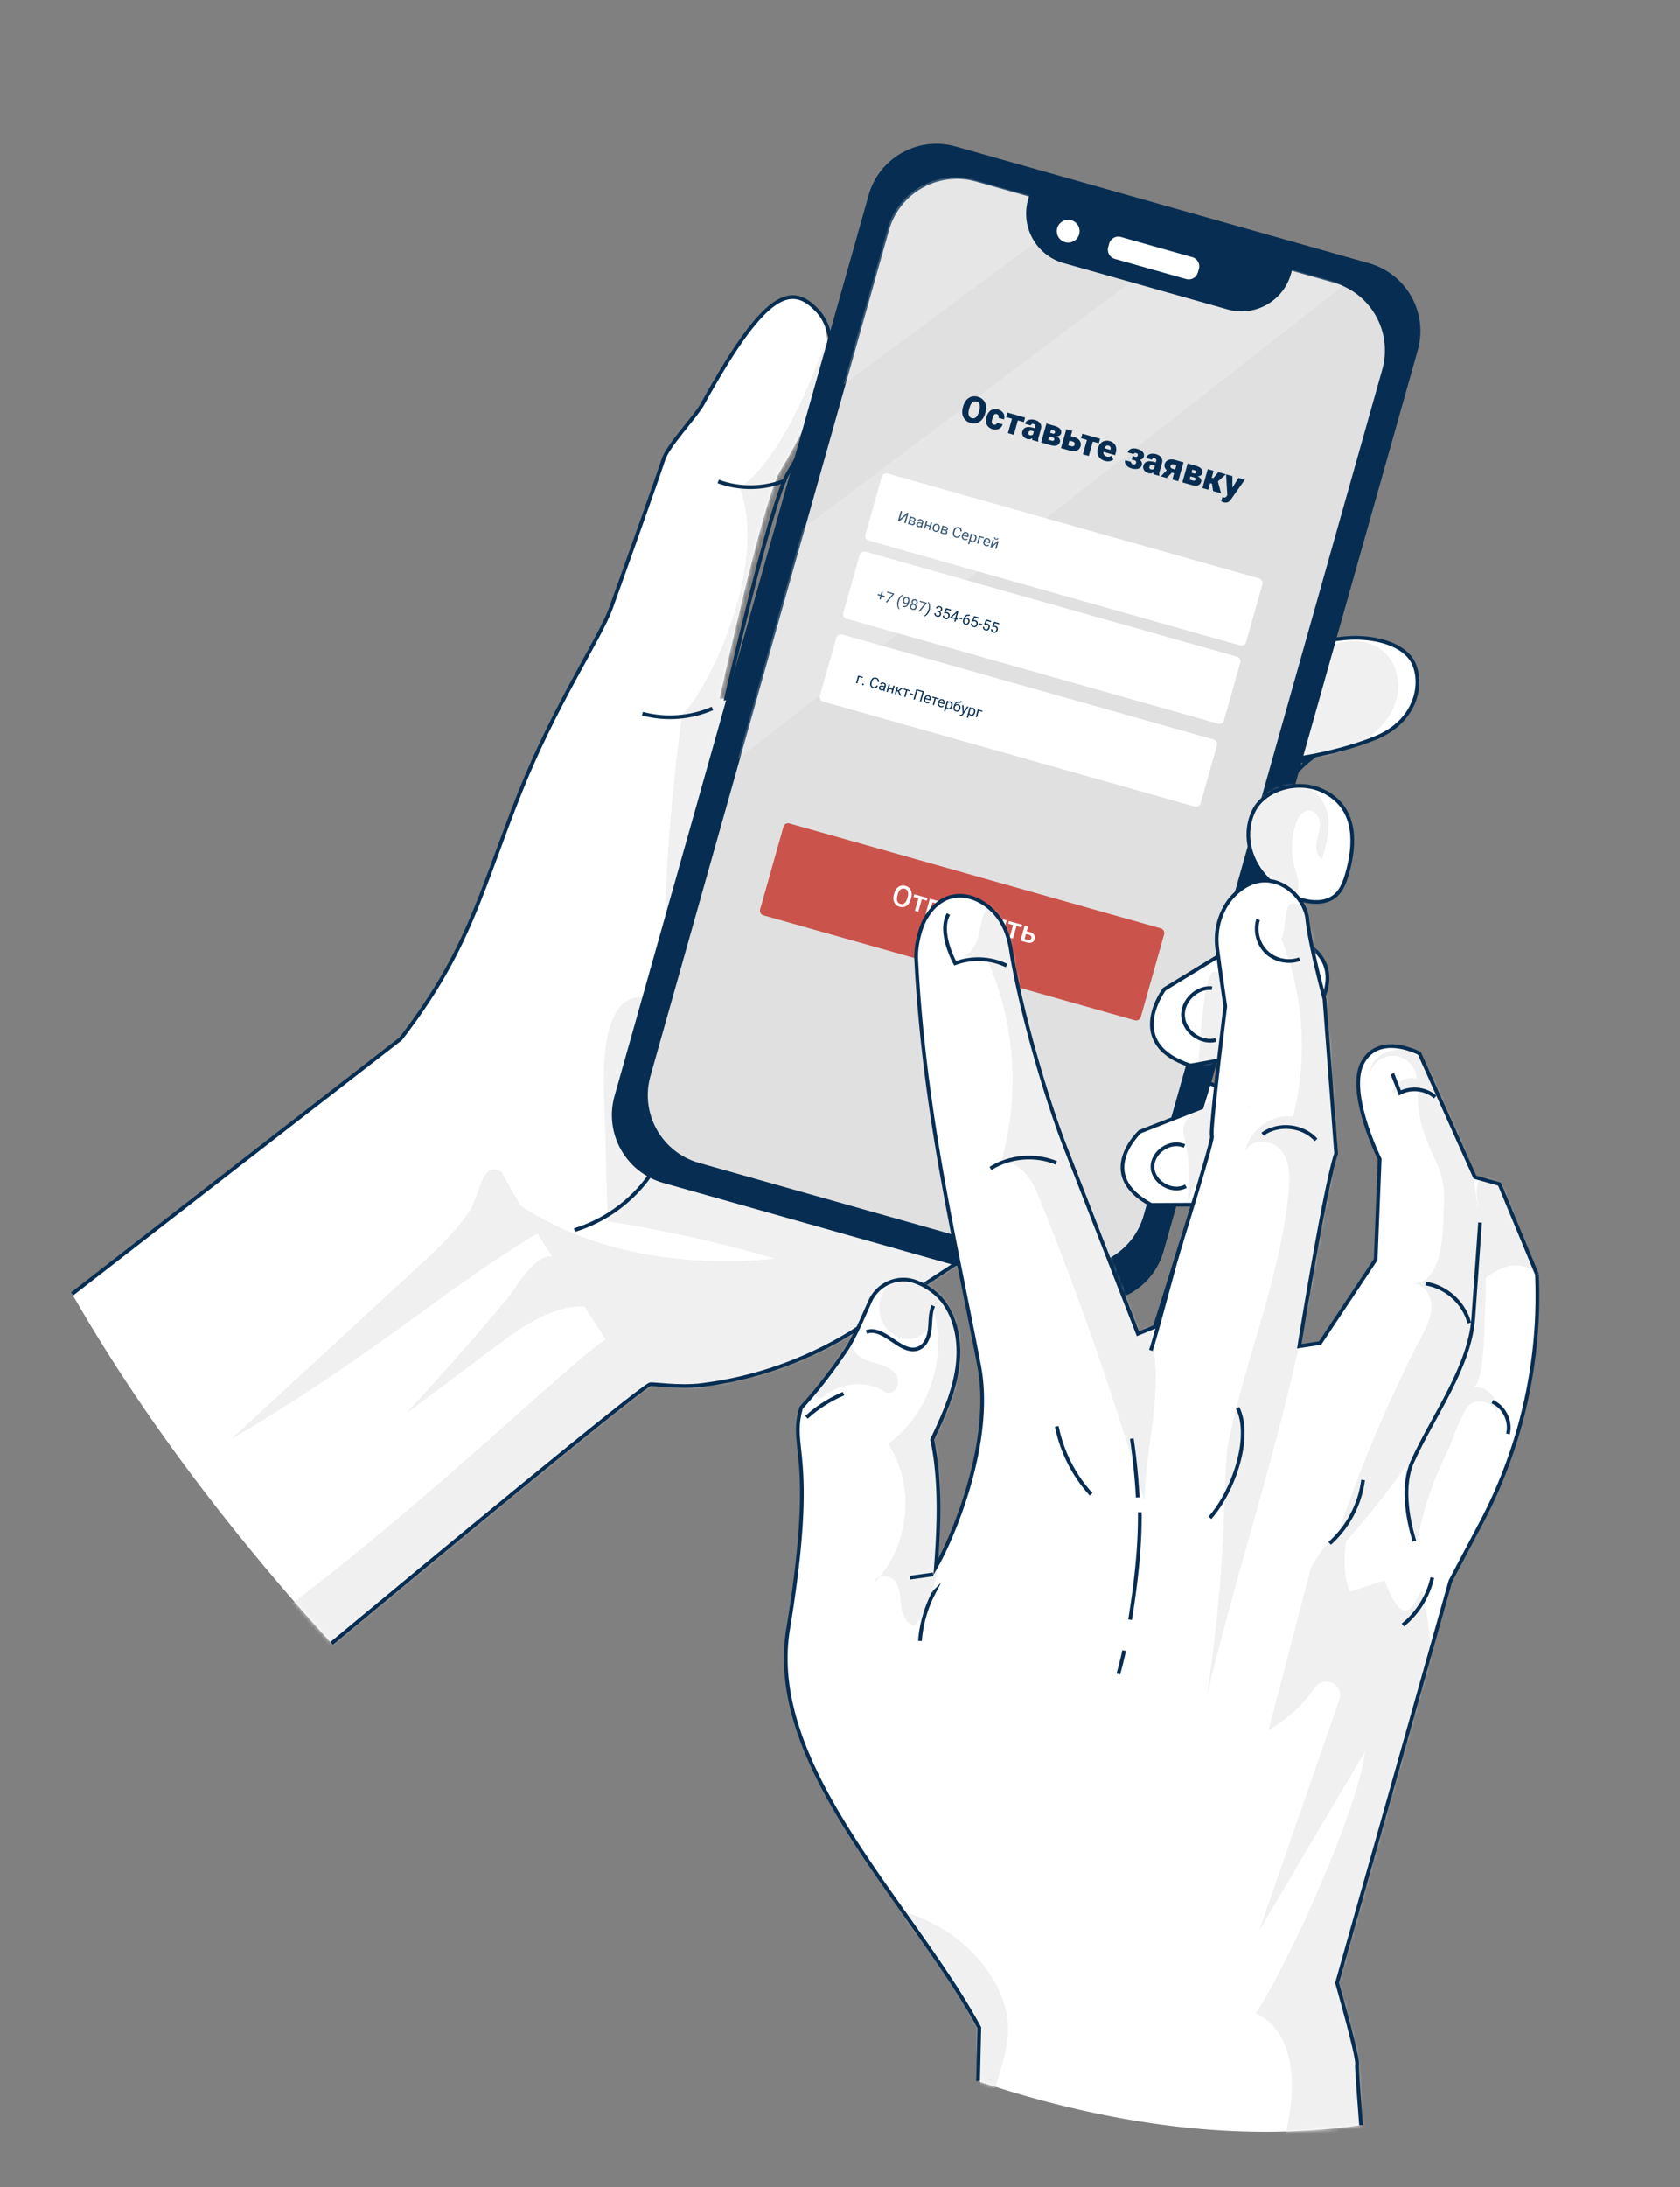 <svg width="452" height="588" fill="none" xmlns="http://www.w3.org/2000/svg"><rect width="100%" height="100%" fill="#808080" stroke="none"/><path d="m346.044 171.371-38.101 134.981-79.112 52.001c-12.183 7.435-25.787 12.239-39.948 13.999-6.437.802-13.479-.465-14.059-.161-4.317 2.282-57.341 46.135-85.591 69.609-9.864-10.72-19.301-21.813-28.294-33.155-15.141-19.09-29.312-39.441-41.538-60.767l88.393-68.604c18.664-24.149 21.627-40.039 32.186-66.422 9.265-23.168 21.321-41.086 24.307-49.154 1.055-2.842 13.292-37.154 14.166-40.06 1.172-3.824 8.654-11.545 10.579-15.049 16.3-29.546 23.526-32.622 30.476-25.49 1.025 1.05 10.403 10.417-9.64 43.568-4.59 7.602-16.314 61.296-16.314 61.296l152.49-16.592Z" fill="#fff"/><mask id="a" style="mask-type:luminance" maskUnits="userSpaceOnUse" x="19" y="79" width="328" height="363"><path d="m346.044 171.371-38.101 134.981-79.112 52.001c-12.183 7.435-25.787 12.239-39.948 13.999-6.437.802-13.479-.465-14.059-.161-4.317 2.282-57.341 46.135-85.591 69.609-9.864-10.72-19.301-21.813-28.294-33.155-15.141-19.09-29.312-39.441-41.538-60.767l88.393-68.604c18.664-24.149 21.627-40.039 32.186-66.422 9.265-23.168 21.321-41.086 24.307-49.154 1.055-2.842 13.292-37.154 14.166-40.06 1.172-3.824 8.654-11.545 10.579-15.049 16.3-29.546 23.526-32.622 30.476-25.49 1.025 1.05 10.403 10.417-9.64 43.568-4.59 7.602-16.314 61.296-16.314 61.296l152.49-16.592Z" fill="#fff"/></mask><g mask="url(#a)"><path d="M208.16 338.464c-23.718 2.256-48.744-1.308-68.518-14.585 6.8 10.549 13.587 21.095 20.386 31.645 3.26 5.061 6.652 10.267 11.605 13.682 8.418 5.81 19.664 5.337 29.614 2.975 26.785-6.359 49.184-24.15 70.605-41.456 4.377-3.533 9.423-9.817.421-8.07-7.235 1.405-14.499 4.805-21.583 6.906-13.909 4.13-28.078 7.531-42.546 8.911l.016-.008Z" fill="#E0E0E0"/><path opacity=".5" d="M208.16 338.464c-23.718 2.256-48.744-1.308-68.518-14.585 6.8 10.549 13.587 21.095 20.386 31.645 3.26 5.061 6.652 10.267 11.605 13.682 8.418 5.81 19.664 5.337 29.614 2.975 26.785-6.359 49.184-24.15 70.605-41.456 4.377-3.533 9.423-9.817.421-8.07-7.235 1.405-14.499 4.805-21.583 6.906-13.909 4.13-28.078 7.531-42.546 8.911l.016-.008Z" fill="#fff"/><path d="M199.107 131.097c7.858 21.99-9.177 55.322-15.537 61.008 0 0-10.35 69.98-.428 100.555a506.44 506.44 0 0 0 45.721-131.976c4.329-21.916 5.603-53.445-5.313-72.931 0 0-10.437 33.711-24.443 43.344Z" fill="#E0E0E0"/><path d="M199.107 131.097c7.858 21.99-9.177 55.322-15.537 61.008 0 0-10.35 69.98-.428 100.555a506.44 506.44 0 0 0 45.721-131.976c4.329-21.916 5.603-53.445-5.313-72.931 0 0-10.437 33.711-24.443 43.344Z" fill="#fff" opacity=".5"/><path d="M162.812 302.552c.234 8.589.464 17.19.698 25.78a354.49 354.49 0 0 1 50.807 11.789c8.544 2.666 17.112 5.672 26.05 6.231 8.935.572 18.503-1.67 24.718-8.119 4.115-4.262 6.292-11.409 2.605-16.043-2.118-2.669-5.618-3.804-8.937-4.54-10.778-2.415-21.976-2.209-32.885-3.926-10.912-1.704-22.155-5.786-28.848-14.582-4.404-5.785-6.394-13.026-9.977-19.355-3.113-5.487-12.519-15.557-19.134-10.103-7.088 5.854-5.289 24.891-5.084 32.871l-.013-.003Z" fill="#E0E0E0"/><path opacity=".5" d="M162.812 302.552c.234 8.589.464 17.19.698 25.78a354.49 354.49 0 0 1 50.807 11.789c8.544 2.666 17.112 5.672 26.05 6.231 8.935.572 18.503-1.67 24.718-8.119 4.115-4.262 6.292-11.409 2.605-16.043-2.118-2.669-5.618-3.804-8.937-4.54-10.778-2.415-21.976-2.209-32.885-3.926-10.912-1.704-22.155-5.786-28.848-14.582-4.404-5.785-6.394-13.026-9.977-19.355-3.113-5.487-12.519-15.557-19.134-10.103-7.088 5.854-5.289 24.891-5.084 32.871l-.013-.003Z" fill="#fff"/><path d="M126.434 325.481c-3.692 5.651-8.713 10.285-13.68 14.868-16.79 15.474-33.58 30.947-50.372 46.433 39.456-23.236 58.568-41.447 83.256-55.8-1.517 1.776-10.366-15.564-10.736-15.815-5.215-3.53-5.846 6.325-8.468 10.314Z" fill="#E0E0E0"/><path d="M126.434 325.481c-3.692 5.651-8.713 10.285-13.68 14.868-16.79 15.474-33.58 30.947-50.372 46.433 39.456-23.236 58.568-41.447 83.256-55.8-1.517 1.776-10.366-15.564-10.736-15.815-5.215-3.53-5.846 6.325-8.468 10.314Z" fill="#fff" opacity=".5"/><path d="M109.364 379.898c8.112-6.073 16.237-12.143 24.352-18.228 7.653-5.722 16.463-11.759 25.9-10.27-4.477-.703-5.481-12.997-11.084-13.589-4.801-.501-9.532 8.357-12.211 11.555a763.767 763.767 0 0 1-26.953 30.519l-.004.013Z" fill="#E0E0E0"/><path opacity=".5" d="M109.364 379.898c8.112-6.073 16.237-12.143 24.352-18.228 7.653-5.722 16.463-11.759 25.9-10.27-4.477-.703-5.481-12.997-11.084-13.589-4.801-.501-9.532 8.357-12.211 11.555a763.767 763.767 0 0 1-26.953 30.519l-.004.013Z" fill="#fff"/><path d="M62.875 442.669c3.558 5.092 7.113 10.197 10.67 15.289a517.5 517.5 0 0 0 104.057-85.811c-2.759-2.342-5.939-2.385-13.102-12.449-1.96-2.757-52.798 48.78-101.634 82.955l.01.016Z" fill="#E0E0E0"/><path opacity=".5" d="M62.875 442.669c3.558 5.092 7.113 10.197 10.67 15.289a517.5 517.5 0 0 0 104.057-85.811c-2.759-2.342-5.939-2.385-13.102-12.449-1.96-2.757-52.798 48.78-101.634 82.955l.01.016Z" fill="#fff"/></g><path d="m19.401 347.878 88.393-68.604c18.664-24.149 21.627-40.039 32.186-66.422 9.265-23.168 21.321-41.086 24.307-49.154 1.055-2.842 13.292-37.154 14.166-40.06 1.172-3.824 8.654-11.545 10.579-15.049 16.3-29.546 23.526-32.622 30.476-25.49 1.025 1.05 12.518 11.014-7.525 44.165-4.59 7.602-16.639 60.51-16.639 60.51l150.7-16.403-38.101 134.981-79.112 52.001c-12.183 7.435-25.787 12.239-39.948 13.999-6.437.802-13.479-.465-14.059-.161-4.317 2.282-57.341 46.135-85.591 69.609" stroke="#072E52" stroke-miterlimit="10"/><path d="M358.607 172.005a43.026 43.026 0 0 1 4.547-.493c5.445-.267 12.598.937 16.089 5.129 3.889 4.678 3.379 17.132-10.055 22.09 0 0-10.327 4.313-25.179 5.825-3.835.387-7.747-.851-10.491-3.576-1.647-1.641-2.851-3.717-2.289-6.084 3.306-13.748 13.411-20.635 27.378-22.891Z" fill="#fff"/><mask id="b" style="mask-type:luminance" maskUnits="userSpaceOnUse" x="331" y="171" width="51" height="34"><path d="M358.607 172.005a43.026 43.026 0 0 1 4.547-.493c5.445-.267 12.598.937 16.089 5.129 3.889 4.678 3.379 17.132-10.055 22.09 0 0-10.327 4.313-25.179 5.825-3.835.387-7.747-.851-10.491-3.576-1.647-1.641-2.851-3.717-2.289-6.084 3.306-13.748 13.411-20.635 27.378-22.891Z" fill="#fff"/></mask><g mask="url(#b)"><path d="M352.443 178.842c-3.011 4.801-3.839 10.619-4.586 16.246-.391 2.949-.552 6.497 1.808 8.312 2.11 1.611 5.106.934 7.617.08 4.743-1.614 9.462-3.662 13.149-7.07 3.683-3.396 6.207-8.361 5.649-13.341-1.421-12.852-17.481-14.019-23.641-4.215l.004-.012Z" fill="#E0E0E0"/><path opacity=".5" d="M352.443 178.842c-3.011 4.801-3.839 10.619-4.586 16.246-.391 2.949-.552 6.497 1.808 8.312 2.11 1.611 5.106.934 7.617.08 4.743-1.614 9.462-3.662 13.149-7.07 3.683-3.396 6.207-8.361 5.649-13.341-1.421-12.852-17.481-14.019-23.641-4.215l.004-.012Z" fill="#fff"/></g><path d="M358.607 172.005a43.026 43.026 0 0 1 4.547-.493c5.445-.267 12.598.937 16.089 5.129 3.889 4.678 3.379 17.132-10.055 22.09 0 0-10.327 4.313-25.179 5.825-3.835.387-7.747-.851-10.491-3.576-1.647-1.641-2.851-3.717-2.289-6.084 3.306-13.748 13.411-20.635 27.378-22.891Zm-19.552 62.547-22.472 4.277 8.505-30.129 27.178-4.392s-16.922 13.152-13.211 30.244Zm-9.959 9.586-15.01 3.538-9.524 33.742 23.509-1.847 11.483-30.224s-2.914-2.358-10.461-5.197l.003-.012Z" stroke="#072E52" stroke-miterlimit="10"/><path d="M381.437 94.152 313.072 336.35c-2.839 10.06-13.309 15.922-23.367 13.083l-111.29-31.414c-10.058-2.839-15.918-13.311-13.078-23.37l68.365-242.197c2.843-10.072 13.309-15.921 23.367-13.082l111.29 31.413c1.349.381 2.618.9 3.812 1.544 7.659 4.099 11.729 13.103 9.266 21.826Z" fill="#072E52"/><path d="M358.81 75.983 262.551 48.81c-10.064-2.84-20.526 3.017-23.368 13.083L174.999 289.28c-2.841 10.066 3.014 20.529 13.078 23.369l96.26 27.172c10.064 2.84 20.526-3.017 23.367-13.083l64.184-227.386c2.842-10.066-3.013-20.529-13.078-23.37Z" fill="#E0E0E0"/><path d="M337.305 218.04c-1.886 3.889-1.909 8.559-.07 12.738 1.848 4.196 5.539 7.869 10.105 10.053 3.484 1.665 7.893 2.415 10.957.648 2.667-1.545 3.577-4.534 4.331-7.3 1.826-6.752 2.705-16.444-5.955-21.159-7.132-3.884-16.491-.915-19.365 5.007l-.003.013Z" fill="#fff"/><mask id="c" style="mask-type:luminance" maskUnits="userSpaceOnUse" x="335" y="211" width="29" height="32"><path d="M337.305 218.04c-1.886 3.889-1.909 8.559-.07 12.738 1.848 4.196 5.539 7.869 10.105 10.053 3.484 1.665 7.893 2.415 10.957.648 2.667-1.545 3.577-4.534 4.331-7.3 1.826-6.752 2.705-16.444-5.955-21.159-7.132-3.884-16.491-.915-19.365 5.007l-.003.013Z" fill="#fff"/></mask><g mask="url(#c)"><path d="M337.872 215.982c-2.676 4.228-2.523 9.882-.271 14.352 2.251 4.469 6.326 7.824 10.853 9.957 1.602-1.699.62-4.421-.042-6.665a20.087 20.087 0 0 1 .221-12.188c.606-1.766 1.91-3.736 3.773-3.571 1.659.134 2.701 1.978 2.738 3.645.037 1.667-.601 3.264-.862 4.9-.265 1.649-.009 3.578 1.335 4.545 1.147-3.59 2.168-7.35 1.729-11.094-1.173-10.23-14.142-12.315-19.487-3.884l.013.003Z" fill="#E0E0E0"/><path opacity=".5" d="M337.872 215.982c-2.676 4.228-2.523 9.882-.271 14.352 2.251 4.469 6.326 7.824 10.853 9.957 1.602-1.699.62-4.421-.042-6.665a20.087 20.087 0 0 1 .221-12.188c.606-1.766 1.91-3.736 3.773-3.571 1.659.134 2.701 1.978 2.738 3.645.037 1.667-.601 3.264-.862 4.9-.265 1.649-.009 3.578 1.335 4.545 1.147-3.59 2.168-7.35 1.729-11.094-1.173-10.23-14.142-12.315-19.487-3.884l.013.003Z" fill="#fff"/></g><path d="M337.305 218.04c-1.886 3.889-1.909 8.559-.07 12.738 1.848 4.196 5.539 7.869 10.105 10.053 3.484 1.665 7.893 2.415 10.957.648 2.667-1.545 3.577-4.534 4.331-7.3 1.826-6.752 2.705-16.444-5.955-21.159-7.132-3.884-16.491-.915-19.365 5.007l-.003.013Z" stroke="#072E52" stroke-miterlimit="10"/><path d="m323.299 297.755-16.594 6.498s-12.398 11.463 3.046 19.683l15.327-.069c7.343-.038 14.086-4.667 16.179-11.704 1.975-6.617-.037-14.773-15.957-20.977l-2.001 6.569Z" fill="#fff"/><mask id="d" style="mask-type:luminance" maskUnits="userSpaceOnUse" x="301" y="291" width="41" height="33"><path d="m323.299 297.755-16.594 6.498s-12.398 11.463 3.046 19.683l15.327-.069c7.343-.038 14.086-4.667 16.179-11.704 1.975-6.617-.037-14.773-15.957-20.977l-2.001 6.569Z" fill="#fff"/></mask><g mask="url(#d)"><path d="M318.54 302.691c-.309 1.142 0 2.364.261 3.52a47.284 47.284 0 0 1 .518 18.088c.726-4.324 4.582-9.087 5.729-13.626 1.155-4.563 2.393-10.559 1.117-15.074-2.004 1.892-6.854 4.264-7.613 7.095l-.012-.003Z" fill="#E0E0E0"/><path opacity=".5" d="M318.54 302.691c-.309 1.142 0 2.364.261 3.52a47.284 47.284 0 0 1 .518 18.088c.726-4.324 4.582-9.087 5.729-13.626 1.155-4.563 2.393-10.559 1.117-15.074-2.004 1.892-6.854 4.264-7.613 7.095l-.012-.003Z" fill="#fff"/></g><path d="m323.299 297.755-16.594 6.498s-12.398 11.463 3.046 19.683l15.327-.069c7.343-.038 14.086-4.667 16.179-11.704 1.975-6.617-.037-14.773-15.957-20.977l-2.001 6.569Z" stroke="#072E52" stroke-miterlimit="10"/><path d="m329.836 255.809-16.559 10.114s-11.131 14.64 6.988 20.529l16.287-2.951c8.135-1.471 15.329-6.561 18.904-14.021 3.596-7.535 2.869-16.411-16.392-20.244l-9.228 6.573Z" fill="#fff"/><mask id="e" style="mask-type:luminance" maskUnits="userSpaceOnUse" x="309" y="249" width="49" height="38"><path d="m329.836 255.809-16.559 10.114s-11.131 14.64 6.988 20.529l16.287-2.951c8.135-1.471 15.329-6.561 18.904-14.021 3.596-7.535 2.869-16.411-16.392-20.244l-9.228 6.573Z" fill="#fff"/></mask><g mask="url(#e)"><path d="M322.453 285.373c.945 1.429 3.281 1.247 4.511.058 1.234-1.202 1.635-2.999 1.886-4.692.399-2.599 1.996-20.37-2.434-19.39-2.651.588-3.553 20.867-3.967 24.036l.004-.012Z" fill="#E0E0E0"/><path opacity=".5" d="M322.453 285.373c.945 1.429 3.281 1.247 4.511.058 1.234-1.202 1.635-2.999 1.886-4.692.399-2.599 1.996-20.37-2.434-19.39-2.651.588-3.553 20.867-3.967 24.036l.004-.012Z" fill="#fff"/></g><path d="m329.836 255.809-16.559 10.114s-11.131 14.64 6.988 20.529l16.287-2.951c8.135-1.471 15.329-6.561 18.904-14.021 3.596-7.535 2.869-16.411-16.392-20.244l-9.228 6.573Z" stroke="#072E52" stroke-miterlimit="10"/><path d="M326.096 265.654c-4.114-.426-8.108 3.456-7.802 7.577.293 4.117 4.808 7.382 8.822 6.364" stroke="#072E52" stroke-miterlimit="10"/><path d="M318.678 308.114c-3.731-1.735-8.744 1.593-8.597 5.709.147 4.116 5.376 7.075 8.986 5.074" fill="#fff"/><path d="M318.678 308.114c-3.731-1.735-8.744 1.593-8.597 5.709.147 4.116 5.376 7.075 8.986 5.074M193.234 129.426c5.827 2.166 12.474 2.039 18.22-.334m-19.77 61.376c-5.882 2.575-12.647 3.07-18.841 1.402m2.095 124.031c-4.893 7.021-12.203 12.332-20.385 14.819" stroke="#072E52" stroke-miterlimit="10"/><path d="m338.728 155.506-99.897-28.198a1.311 1.311 0 0 0-1.618.906l-4.376 15.504a1.31 1.31 0 0 0 .905 1.618l99.897 28.198a1.311 1.311 0 0 0 1.618-.906l4.377-15.504a1.311 1.311 0 0 0-.906-1.618Zm-5.938 21.035-99.896-28.198a1.31 1.31 0 0 0-1.618.906l-4.377 15.504a1.312 1.312 0 0 0 .906 1.618l99.897 28.198a1.312 1.312 0 0 0 1.618-.906l4.376-15.504a1.31 1.31 0 0 0-.906-1.618Zm-6.287 22.272-99.896-28.198a1.312 1.312 0 0 0-1.619.906l-4.376 15.504a1.311 1.311 0 0 0 .906 1.618l99.897 28.198a1.312 1.312 0 0 0 1.618-.906l4.376-15.504a1.31 1.31 0 0 0-.906-1.618Z" fill="#fff"/><path d="m312.295 249.575-99.897-28.198a1.311 1.311 0 0 0-1.618.906l-6.262 22.185a1.311 1.311 0 0 0 .905 1.619l99.897 28.198a1.312 1.312 0 0 0 1.618-.906l6.262-22.186a1.31 1.31 0 0 0-.905-1.618Z" fill="#CA534B"/><path d="m245.132 241.453-.085.301a3.697 3.697 0 0 1-.475 1.067 2.51 2.51 0 0 1-.699.708 2.08 2.08 0 0 1-.864.328 2.4 2.4 0 0 1-.976-.08 2.384 2.384 0 0 1-.87-.441 2.146 2.146 0 0 1-.569-.733 2.551 2.551 0 0 1-.237-.972 3.628 3.628 0 0 1 .149-1.159l.085-.301c.117-.413.276-.767.478-1.062.203-.297.438-.533.703-.707.269-.176.558-.285.868-.327.313-.045.637-.019.973.075.338.096.629.244.873.446.244.199.433.443.568.732.135.288.211.611.226.969a3.59 3.59 0 0 1-.148 1.156Zm-1.028.034.087-.308c.086-.306.132-.584.138-.834a1.715 1.715 0 0 0-.093-.663 1.134 1.134 0 0 0-.316-.479 1.29 1.29 0 0 0-.525-.282 1.25 1.25 0 0 0-.591-.033 1.156 1.156 0 0 0-.519.243c-.158.126-.3.299-.426.517a3.401 3.401 0 0 0-.319.783l-.087.308a3.474 3.474 0 0 0-.139.838c-.006.252.026.476.095.672.072.193.178.355.318.483.14.126.314.219.522.278.211.059.409.072.594.037.187-.036.359-.119.517-.247.159-.132.3-.307.424-.526.127-.219.233-.481.32-.787Zm4.102-.441-1.148 4.068-.91-.257 1.148-4.068.91.257Zm1.335.377-.202.714-3.556-1.004.201-.714 3.557 1.004Zm3.334.941-.204.722-2.007-.567.204-.722 2.007.567Zm-1.793-.506-1.148 4.068-.906-.256 1.148-4.068.906.256Zm2.504.707-1.149 4.067-.909-.257 1.148-4.067.91.257Zm1.647 1.309-1.369 4.85-.906-.256 1.59-5.632.835.236-.15.802Zm2.308 1.962-.022.079a3.192 3.192 0 0 1-.338.794 2.1 2.1 0 0 1-.49.572c-.185.148-.39.246-.615.293a1.486 1.486 0 0 1-.72-.037 1.549 1.549 0 0 1-.626-.327 1.42 1.42 0 0 1-.364-.537 2.266 2.266 0 0 1-.144-.698 4.126 4.126 0 0 1 .053-.821l.086-.304c.117-.289.249-.545.395-.766.149-.22.313-.4.493-.538.18-.139.377-.229.592-.272.215-.042.448-.028.698.043.256.072.468.186.638.343.171.153.298.341.381.562.085.218.125.465.12.74a3.392 3.392 0 0 1-.137.874Zm-.928-.176.022-.079a2.53 2.53 0 0 0 .095-.538 1.4 1.4 0 0 0-.045-.475.827.827 0 0 0-.596-.59.988.988 0 0 0-.437-.035.83.83 0 0 0-.352.141 1.076 1.076 0 0 0-.275.283 2.092 2.092 0 0 0-.206.385l-.206.729a1.9 1.9 0 0 0 .014.54c.031.17.099.32.207.448.11.125.271.218.481.278.163.046.312.05.447.012a.855.855 0 0 0 .364-.21c.111-.104.206-.232.288-.385.081-.153.147-.321.199-.504Zm3.637 2.297.548-1.94a.862.862 0 0 0 .027-.398.572.572 0 0 0-.172-.312.842.842 0 0 0-.374-.199.926.926 0 0 0-.404-.033.645.645 0 0 0-.31.131.512.512 0 0 0-.171.264l-.903-.254c.046-.161.128-.305.248-.433.121-.129.271-.231.452-.307.181-.076.384-.119.609-.129a2.31 2.31 0 0 1 .72.094c.306.086.562.214.769.383.209.17.352.378.428.625.08.244.076.522-.011.832l-.511 1.809a3.072 3.072 0 0 0-.103.51c-.014.153-.011.291.009.413l-.017.06-.929-.262a1.693 1.693 0 0 1 .004-.401 3.27 3.27 0 0 1 .091-.453Zm.6-1.621-.151.562-.65-.183a1.872 1.872 0 0 0-.457-.077.927.927 0 0 0-.358.046.608.608 0 0 0-.399.435.625.625 0 0 0-.009.318.552.552 0 0 0 .16.268.795.795 0 0 0 .332.175c.186.053.358.061.517.025.162-.039.299-.101.41-.189a.635.635 0 0 0 .218-.284l.18.486c-.059.094-.142.19-.248.287a1.673 1.673 0 0 1-.381.258 1.471 1.471 0 0 1-1.075.086 1.61 1.61 0 0 1-.666-.359 1.306 1.306 0 0 1-.367-.57 1.166 1.166 0 0 1-.002-.67c.061-.216.155-.395.282-.538.13-.144.29-.251.48-.319.192-.067.412-.098.658-.09.248.005.52.049.815.133l.711.2Zm3.496 1.778-1.301-.367.173-.641 1.068.301c.175.05.324.073.447.07a.518.518 0 0 0 .3-.086.437.437 0 0 0 .157-.24.49.49 0 0 0 .014-.235.398.398 0 0 0-.106-.201.678.678 0 0 0-.223-.16 1.774 1.774 0 0 0-.333-.127l-.741-.209-.946 3.354-.906-.256 1.148-4.068 1.646.465c.261.074.489.162.684.266.198.105.358.224.479.359a.979.979 0 0 1 .239.449c.041.163.034.339-.02.53a.811.811 0 0 1-.182.33.874.874 0 0 1-.32.226c-.129.056-.278.09-.446.101a2.074 2.074 0 0 1-.554-.05l-.277.189Zm-.491 1.741-1.564-.441.562-.613 1.203.34c.161.045.299.062.416.052a.49.49 0 0 0 .282-.107.503.503 0 0 0 .156-.252.52.52 0 0 0 .003-.3.48.48 0 0 0-.183-.242 1.109 1.109 0 0 0-.384-.178l-1.034-.291.188-.637 1.229.347.19.321c.253.09.452.206.596.347.144.141.239.293.285.458a.901.901 0 0 1-.002.494 1.158 1.158 0 0 1-.251.473.968.968 0 0 1-.419.276 1.623 1.623 0 0 1-.569.075 3.091 3.091 0 0 1-.704-.122Zm3.708-.382 2.372-2.293.906.255-1.148 4.068-.906-.256.776-2.748-2.374 2.297-.906-.255 1.148-4.068.906.256-.774 2.744Zm6.124-1.234-1.148 4.067-.91-.257 1.148-4.067.91.257Zm1.334.376-.201.715-3.557-1.004.202-.714 3.556 1.003Zm.914 1.654 1.199.339c.351.099.632.242.845.429a1.34 1.34 0 0 1 .415 1.42 1.464 1.464 0 0 1-.265.522c-.12.147-.27.264-.448.349a1.559 1.559 0 0 1-.601.146 2.196 2.196 0 0 1-.729-.092l-1.801-.508 1.148-4.068.91.257-.946 3.35.891.251a.883.883 0 0 0 .459.028.576.576 0 0 0 .302-.178.73.73 0 0 0 .166-.299.773.773 0 0 0 .017-.348.607.607 0 0 0-.162-.318.87.87 0 0 0-.405-.219l-1.199-.339.204-.722Z" fill="#fff"/><path d="m242.108 139.562 1.943-1.728.362.102-.772 2.737-.363-.103.596-2.11-1.944 1.73-.36-.102.772-2.737.361.102-.595 2.109Zm3.347.657-.667-.188.075-.28.545.154c.108.031.2.045.278.044a.345.345 0 0 0 .19-.049.246.246 0 0 0 .1-.143.254.254 0 0 0-.062-.255.489.489 0 0 0-.139-.098 1.153 1.153 0 0 0-.207-.079l-.446-.125-.494 1.751-.348-.098.574-2.034.793.224c.129.037.242.081.338.132a.828.828 0 0 1 .236.179.476.476 0 0 1 .109.485.426.426 0 0 1-.239.279.635.635 0 0 1-.21.055.962.962 0 0 1-.261-.019l-.165.065Zm-.252.895-.793-.224.252-.233.621.175a.72.72 0 0 0 .25.032.316.316 0 0 0 .173-.065.294.294 0 0 0 .095-.152.288.288 0 0 0-.002-.177.295.295 0 0 0-.114-.145.657.657 0 0 0-.23-.106l-.528-.149.083-.277.659.186.097.141c.109.04.195.094.26.163a.494.494 0 0 1 .127.226.47.47 0 0 1-.005.247.573.573 0 0 1-.125.236.5.5 0 0 1-.206.139.774.774 0 0 1-.277.039 1.41 1.41 0 0 1-.337-.056Zm2.545.343.296-1.047a.438.438 0 0 0 .01-.223.33.33 0 0 0-.104-.179.535.535 0 0 0-.223-.116.594.594 0 0 0-.244-.02.424.424 0 0 0-.187.075.271.271 0 0 0-.099.143l-.348-.099a.495.495 0 0 1 .117-.2.657.657 0 0 1 .217-.148.834.834 0 0 1 .295-.067c.11-.007.226.007.349.042a.999.999 0 0 1 .37.186c.1.082.167.183.203.302a.723.723 0 0 1-.009.406l-.268.947a1.516 1.516 0 0 0-.044.221.894.894 0 0 0-.001.213l-.009.03-.362-.102a.672.672 0 0 1 .003-.172c.009-.07.022-.135.038-.192Zm.31-.868-.065.245-.351-.099a1.38 1.38 0 0 0-.272-.051.612.612 0 0 0-.215.015.328.328 0 0 0-.242.236.372.372 0 0 0-.006.187.335.335 0 0 0 .094.163.505.505 0 0 0 .204.106.597.597 0 0 0 .541-.099.367.367 0 0 0 .133-.168l.101.21a.531.531 0 0 1-.121.154.85.85 0 0 1-.208.14.842.842 0 0 1-.27.08.776.776 0 0 1-.313-.027.812.812 0 0 1-.34-.183.592.592 0 0 1-.177-.615.628.628 0 0 1 .145-.269.578.578 0 0 1 .243-.157.9.9 0 0 1 .325-.046c.121.003.251.024.39.063l.404.115Zm2.192.705-.08.282-1.075-.303.08-.282 1.075.303Zm-.753-1.164-.574 2.034-.348-.098.574-2.034.348.098Zm1.284.362-.574 2.034-.35-.099.574-2.033.35.098Zm.174 1.172.013-.043c.041-.147.101-.277.179-.39a.987.987 0 0 1 .277-.277.85.85 0 0 1 .353-.136.943.943 0 0 1 .405.029.95.95 0 0 1 .363.188.85.85 0 0 1 .232.301.998.998 0 0 1 .093.381c.007.138-.01.28-.051.426l-.012.044a1.322 1.322 0 0 1-.179.389 1.007 1.007 0 0 1-.279.277.9.9 0 0 1-.353.136.95.95 0 0 1-.405-.032.97.97 0 0 1-.364-.185.919.919 0 0 1-.323-.682c-.007-.137.01-.279.051-.426Zm.36.055-.012.043a1.128 1.128 0 0 0-.045.298.778.778 0 0 0 .04.267.563.563 0 0 0 .136.215.556.556 0 0 0 .237.13.532.532 0 0 0 .267.012.542.542 0 0 0 .226-.113.764.764 0 0 0 .174-.206c.051-.083.091-.176.119-.277l.012-.043c.029-.101.043-.199.043-.295a.734.734 0 0 0-.042-.269.545.545 0 0 0-.133-.217.534.534 0 0 0-.235-.131.54.54 0 0 0-.269-.011.55.55 0 0 0-.227.115.78.78 0 0 0-.175.208 1.164 1.164 0 0 0-.116.274Zm2.855.96-.668-.189.075-.279.545.154c.108.03.201.045.278.044a.342.342 0 0 0 .191-.05.247.247 0 0 0 .099-.142.257.257 0 0 0-.062-.255.47.47 0 0 0-.139-.098 1.082 1.082 0 0 0-.207-.079l-.446-.126-.494 1.752-.348-.098.574-2.034.793.224c.13.037.242.081.339.132a.854.854 0 0 1 .236.178c.061.066.101.14.12.221a.525.525 0 0 1-.099.429.44.44 0 0 1-.152.115.612.612 0 0 1-.21.054.959.959 0 0 1-.261-.018l-.164.065Zm-.253.895-.793-.224.252-.234.621.176a.72.72 0 0 0 .25.032.316.316 0 0 0 .173-.065.288.288 0 0 0 .095-.152.274.274 0 0 0-.002-.177.3.3 0 0 0-.113-.146.694.694 0 0 0-.23-.105l-.529-.149.083-.277.66.186.096.141c.109.04.196.094.26.162a.497.497 0 0 1 .127.227.566.566 0 0 1-.13.483.5.5 0 0 1-.206.139.797.797 0 0 1-.277.039 1.418 1.418 0 0 1-.337-.056Zm4.154.232.361.102a1.199 1.199 0 0 1-.28.423.914.914 0 0 1-.432.229 1.197 1.197 0 0 1-.582-.037 1.013 1.013 0 0 1-.677-.564 1.223 1.223 0 0 1-.105-.462 1.777 1.777 0 0 1 .072-.544l.077-.273c.054-.191.128-.358.222-.499a1.23 1.23 0 0 1 .334-.34 1.01 1.01 0 0 1 .42-.159 1.15 1.15 0 0 1 .482.038c.207.059.371.147.492.265a.865.865 0 0 1 .241.417c.042.159.047.332.015.517l-.361-.101a1.056 1.056 0 0 0-.005-.357.532.532 0 0 0-.143-.272.722.722 0 0 0-.322-.172.748.748 0 0 0-.342-.021.68.68 0 0 0-.286.132.952.952 0 0 0-.226.267c-.065.11-.118.238-.159.384l-.078.276c-.038.134-.06.264-.065.389-.005.126.009.242.042.347a.672.672 0 0 0 .16.273c.075.075.173.13.295.164a.81.81 0 0 0 .389.031.5.5 0 0 0 .266-.152c.074-.078.138-.179.195-.301Zm1.39 1.373a1.04 1.04 0 0 1-.365-.18.913.913 0 0 1-.238-.288.947.947 0 0 1-.099-.365c-.01-.133.005-.271.045-.414l.023-.079c.046-.165.112-.305.198-.421a1.02 1.02 0 0 1 .292-.274.86.86 0 0 1 .694-.101.902.902 0 0 1 .355.182c.092.08.159.174.202.284a.939.939 0 0 1 .061.358c-.001.13-.022.266-.063.409l-.044.156-1.518-.429.08-.284 1.171.331.007-.027a.869.869 0 0 0 .018-.279.494.494 0 0 0-.091-.253.458.458 0 0 0-.259-.162.495.495 0 0 0-.444.087.772.772 0 0 0-.179.208 1.29 1.29 0 0 0-.131.314l-.022.079a.97.97 0 0 0-.038.284.74.74 0 0 0 .056.255.589.589 0 0 0 .148.204c.065.057.145.1.24.126a.626.626 0 0 0 .333.013.809.809 0 0 0 .281-.138l.163.227a1.013 1.013 0 0 1-.221.143.842.842 0 0 1-.291.076c-.109.01-.23-.004-.364-.042Zm2.019-1.244-.684 2.424-.35-.098.795-2.816.32.09-.081.4Zm1.199.995-.011.04c-.042.148-.098.28-.169.397-.071.115-.153.21-.247.283a.729.729 0 0 1-.307.147.733.733 0 0 1-.358-.018.894.894 0 0 1-.324-.16.709.709 0 0 1-.2-.258 1.004 1.004 0 0 1-.082-.34 1.77 1.77 0 0 1 .026-.408l.059-.211c.058-.146.124-.273.199-.38a1.06 1.06 0 0 1 .249-.258.694.694 0 0 1 .305-.123.826.826 0 0 1 .358.027.791.791 0 0 1 .319.172c.085.077.148.17.19.281.042.11.062.234.059.372 0 .136-.022.282-.066.437Zm-.361-.059.011-.039c.029-.102.045-.2.049-.295a.757.757 0 0 0-.033-.265.496.496 0 0 0-.353-.339.57.57 0 0 0-.242-.02.53.53 0 0 0-.198.076.713.713 0 0 0-.16.142 1.05 1.05 0 0 0-.118.182l-.137.487c0 .094.012.187.035.277.024.09.066.169.128.238.062.067.15.117.264.149a.49.49 0 0 0 .259.01.506.506 0 0 0 .215-.115.793.793 0 0 0 .167-.209c.047-.084.084-.177.113-.279Zm2.401-.444-.082.287-.94-.265-.492 1.746-.348-.098.574-2.034 1.288.364Zm.524 2.384c-.142-.04-.264-.1-.365-.18a.9.9 0 0 1-.338-.653 1.223 1.223 0 0 1 .046-.414l.022-.079c.047-.165.113-.305.198-.421.086-.116.184-.208.293-.274a.86.86 0 0 1 .694-.101.902.902 0 0 1 .355.182c.092.08.159.175.202.284a.939.939 0 0 1 .061.358c-.002.13-.022.266-.063.409l-.044.156-1.519-.429.081-.284 1.171.331.007-.027a.93.93 0 0 0 .018-.279.494.494 0 0 0-.091-.253.461.461 0 0 0-.259-.162.495.495 0 0 0-.444.088.752.752 0 0 0-.179.207 1.268 1.268 0 0 0-.131.314l-.022.079a.938.938 0 0 0-.038.284.74.74 0 0 0 .056.255.599.599 0 0 0 .147.204.61.61 0 0 0 .241.127.635.635 0 0 0 .333.012.796.796 0 0 0 .28-.138l.164.227a1.013 1.013 0 0 1-.221.143.841.841 0 0 1-.292.076 1 1 0 0 1-.363-.042Zm1.739-.144 1.357-1.219.349.099-.574 2.034-.349-.099.418-1.483-1.356 1.219-.346-.098.574-2.034.346.098-.419 1.483Zm1.375-2.009.282.08a.484.484 0 0 1-.385.364.672.672 0 0 1-.317-.021.612.612 0 0 1-.374-.255.494.494 0 0 1-.048-.406l.282.08a.33.33 0 0 0 .008.213c.027.069.092.118.195.147.1.028.179.02.238-.024a.335.335 0 0 0 .119-.178Zm-30.295 15.566-.092.327-1.876-.529.092-.327 1.876.529Zm-.538-1.014-.562 1.992-.348-.098.563-1.992.347.098Zm3.054.354-.055.196-1.851 2.221-.366-.103 1.823-2.132-1.481-.418.081-.286 1.849.522Zm.912 2.032.006-.019c.077-.273.177-.512.301-.715a2.66 2.66 0 0 1 .399-.516c.142-.14.282-.25.418-.329.136-.08.256-.133.358-.156l.009.25c-.09.035-.187.092-.291.169-.103.078-.207.18-.312.306a2.637 2.637 0 0 0-.294.459 3.44 3.44 0 0 0-.24.626l-.007.026a3.476 3.476 0 0 0-.124.662 2.71 2.71 0 0 0 .01.546c.023.164.058.307.104.43.048.124.1.227.157.308l-.133.189a1.317 1.317 0 0 1-.224-.321 2.192 2.192 0 0 1-.184-.498 2.627 2.627 0 0 1-.071-.647c.002-.239.041-.496.118-.77Zm1.415 1.265.035.01c.201.057.372.075.513.054a.726.726 0 0 0 .354-.146.894.894 0 0 0 .23-.282c.059-.113.106-.233.142-.36l.118-.419c.035-.124.052-.238.05-.343a.73.73 0 0 0-.048-.275.529.529 0 0 0-.125-.196.477.477 0 0 0-.613-.031.667.667 0 0 0-.155.176.982.982 0 0 0-.142.489c-.002.082.01.16.034.233a.489.489 0 0 0 .113.19.457.457 0 0 0 .205.115.545.545 0 0 0 .23.016.654.654 0 0 0 .514-.417l.165.047a.826.826 0 0 1-.149.29.97.97 0 0 1-.246.227.886.886 0 0 1-.312.127.733.733 0 0 1-.341-.017.761.761 0 0 1-.329-.178.737.737 0 0 1-.185-.279 1.005 1.005 0 0 1-.058-.333 1.275 1.275 0 0 1 .206-.695.925.925 0 0 1 .247-.255.758.758 0 0 1 .323-.13.909.909 0 0 1 .389.03.846.846 0 0 1 .374.207.806.806 0 0 1 .197.328c.041.125.059.258.054.399a1.732 1.732 0 0 1-.065.42l-.036.126a3.58 3.58 0 0 1-.15.424c-.059.14-.133.27-.221.388a1.144 1.144 0 0 1-.321.295 1.056 1.056 0 0 1-.448.142 1.657 1.657 0 0 1-.597-.071l-.036-.01.084-.296Zm3.672.552a.78.78 0 0 1-.237.392.765.765 0 0 1-.386.175 1.078 1.078 0 0 1-.467-.035 1.084 1.084 0 0 1-.418-.215.753.753 0 0 1-.238-.351.783.783 0 0 1 .005-.457.75.75 0 0 1 .146-.282.769.769 0 0 1 .246-.188.856.856 0 0 1 .319-.079c.117-.007.239.007.367.043.168.048.309.122.422.225a.794.794 0 0 1 .235.352.699.699 0 0 1 .006.42Zm-.348-.106a.556.556 0 0 0 .01-.288.475.475 0 0 0-.132-.236.578.578 0 0 0-.256-.143.575.575 0 0 0-.295-.012.471.471 0 0 0-.23.133.576.576 0 0 0-.14.251.561.561 0 0 0-.014.288c.021.086.065.16.132.222a.665.665 0 0 0 .263.138c.108.03.206.037.295.02a.43.43 0 0 0 .227-.121.56.56 0 0 0 .14-.252Zm.646-1.196a.65.65 0 0 1-.207.329.753.753 0 0 1-.358.171.937.937 0 0 1-.44-.025.965.965 0 0 1-.393-.21.752.752 0 0 1-.215-.333.683.683 0 0 1-.002-.388.792.792 0 0 1 .218-.377.716.716 0 0 1 .36-.174.973.973 0 0 1 .441.029.985.985 0 0 1 .392.206.693.693 0 0 1 .213.336.774.774 0 0 1-.009.436Zm-.349-.093a.506.506 0 0 0 .01-.258.441.441 0 0 0-.115-.212.476.476 0 0 0-.223-.129.492.492 0 0 0-.257-.01.422.422 0 0 0-.206.116.558.558 0 0 0-.127.235.55.55 0 0 0-.013.262.43.43 0 0 0 .116.209c.058.058.133.1.224.126a.485.485 0 0 0 .255.009.43.43 0 0 0 .208-.118.52.52 0 0 0 .128-.23Zm2.823.022-.055.196-1.851 2.221-.367-.104 1.824-2.131-1.482-.418.081-.286 1.85.522Zm.776 1.973-.005.018a2.923 2.923 0 0 1-.302.719 2.585 2.585 0 0 1-.399.514c-.142.14-.282.25-.418.329a1.278 1.278 0 0 1-.358.156l-.014-.231c.09-.035.186-.093.29-.173.104-.08.208-.184.314-.314.105-.128.204-.283.297-.464.094-.182.174-.392.241-.63l.008-.026c.067-.238.107-.459.119-.662.014-.205.008-.39-.017-.556a1.978 1.978 0 0 0-.106-.429 1.372 1.372 0 0 0-.145-.295l.134-.191c.075.074.15.181.224.321.074.138.135.304.184.498.048.194.071.41.07.649-.001.238-.04.493-.117.767Zm2.087.128.248.07a.69.69 0 0 0 .318.025.428.428 0 0 0 .225-.117.494.494 0 0 0 .128-.224.617.617 0 0 0 .023-.28.367.367 0 0 0-.113-.206.606.606 0 0 0-.251-.13.596.596 0 0 0-.276-.015.435.435 0 0 0-.22.113.48.48 0 0 0-.132.23l-.348-.098a.737.737 0 0 1 .212-.35.795.795 0 0 1 .372-.189.962.962 0 0 1 .473.024c.165.046.301.117.409.21a.67.67 0 0 1 .216.342.84.84 0 0 1-.017.455.604.604 0 0 1-.111.208.698.698 0 0 1-.211.177.81.81 0 0 1-.306.094 1.089 1.089 0 0 1-.402-.045l-.297-.084.06-.21Zm-.081.286.059-.209.297.084c.174.049.312.11.415.184a.713.713 0 0 1 .222.241.605.605 0 0 1 .075.267.864.864 0 0 1-.19.578.72.72 0 0 1-.253.2.819.819 0 0 1-.318.079 1.134 1.134 0 0 1-.359-.045 1.126 1.126 0 0 1-.322-.146.898.898 0 0 1-.235-.224.717.717 0 0 1-.097-.636l.348.098a.508.508 0 0 0-.009.267.457.457 0 0 0 .134.219.648.648 0 0 0 .261.136c.107.03.203.038.29.023a.407.407 0 0 0 .226-.118.594.594 0 0 0 .144-.266.515.515 0 0 0 .008-.3.435.435 0 0 0-.157-.221.806.806 0 0 0-.291-.141l-.248-.07Zm2.112.543-.258-.15.522-1.324 1.404.396-.091.322-1.109-.313-.293.721a.912.912 0 0 1 .49.01.88.88 0 0 1 .322.162.733.733 0 0 1 .204.256.856.856 0 0 1 .081.336 1.24 1.24 0 0 1-.05.394 1.185 1.185 0 0 1-.157.347.837.837 0 0 1-.241.244.739.739 0 0 1-.325.114 1.02 1.02 0 0 1-.4-.04 1.11 1.11 0 0 1-.301-.134.835.835 0 0 1-.224-.215.797.797 0 0 1-.121-.29.994.994 0 0 1 .004-.36l.331.093a.679.679 0 0 0 .017.285.463.463 0 0 0 .132.21.611.611 0 0 0 .242.125c.083.024.161.03.233.019a.46.46 0 0 0 .196-.078.585.585 0 0 0 .155-.168.874.874 0 0 0 .108-.247.796.796 0 0 0 .033-.251.576.576 0 0 0-.053-.224.492.492 0 0 0-.135-.176.58.58 0 0 0-.22-.113.598.598 0 0 0-.278-.027c-.068.014-.14.04-.218.076Zm3.467 1.391-.081.285-1.977-.558.058-.205 1.761-1.55.284.08-.46.463-1.168 1.038 1.583.447Zm.131-1.924-.772 2.737-.348-.098.772-2.737.348.098Zm1.055 1.842-.081.286-.917-.259.081-.286.917.259Zm2.042-.972.03.009-.083.295-.03-.009a1.1 1.1 0 0 0-.488-.04.786.786 0 0 0-.363.156c-.1.078-.184.175-.252.29a1.599 1.599 0 0 0-.154.364l-.113.402a1.107 1.107 0 0 0-.048.336.74.74 0 0 0 .052.268.467.467 0 0 0 .314.298.463.463 0 0 0 .421-.07.614.614 0 0 0 .156-.171.942.942 0 0 0 .141-.486.636.636 0 0 0-.035-.229.458.458 0 0 0-.321-.3.574.574 0 0 0-.291-.005.646.646 0 0 0-.257.127.513.513 0 0 0-.159.221l-.184-.054c.057-.136.123-.246.199-.332a.792.792 0 0 1 .249-.193.708.708 0 0 1 .282-.071.935.935 0 0 1 .299.036.772.772 0 0 1 .331.177.715.715 0 0 1 .186.275c.04.104.06.213.06.33a1.235 1.235 0 0 1-.203.689.885.885 0 0 1-.248.251.749.749 0 0 1-.321.124.905.905 0 0 1-.387-.032.823.823 0 0 1-.361-.199.867.867 0 0 1-.206-.322 1.175 1.175 0 0 1-.068-.384 1.407 1.407 0 0 1 .052-.394l.047-.163c.054-.193.127-.377.218-.551.091-.175.206-.324.343-.447a1.06 1.06 0 0 1 .502-.246c.196-.041.426-.024.69.05Zm.865 1.797-.258-.15.522-1.324 1.404.396-.091.322-1.109-.313-.293.721a.912.912 0 0 1 .49.01.88.88 0 0 1 .322.162.733.733 0 0 1 .204.256.856.856 0 0 1 .081.336 1.24 1.24 0 0 1-.05.394 1.185 1.185 0 0 1-.157.347.837.837 0 0 1-.241.244.74.74 0 0 1-.324.114 1.024 1.024 0 0 1-.401-.04 1.11 1.11 0 0 1-.301-.134.85.85 0 0 1-.224-.215.815.815 0 0 1-.121-.29.994.994 0 0 1 .004-.36l.331.093a.679.679 0 0 0 .017.285.463.463 0 0 0 .132.21.609.609 0 0 0 .243.125c.082.024.16.03.232.019a.46.46 0 0 0 .196-.078.585.585 0 0 0 .155-.168.918.918 0 0 0 .141-.498.576.576 0 0 0-.053-.224.492.492 0 0 0-.135-.176.58.58 0 0 0-.22-.113.598.598 0 0 0-.278-.027c-.068.014-.14.04-.218.076Zm2.488.698-.081.286-.917-.259.08-.286.918.259Zm.741.213-.258-.15.522-1.324 1.404.397-.091.321-1.109-.313-.293.721c.059-.015.13-.024.213-.027a.891.891 0 0 1 .278.038.853.853 0 0 1 .321.162c.088.07.156.156.204.256.049.1.076.212.082.336.005.123-.011.254-.051.393a1.204 1.204 0 0 1-.156.348.865.865 0 0 1-.242.244.742.742 0 0 1-.324.113 1.007 1.007 0 0 1-.401-.04 1.107 1.107 0 0 1-.301-.133.775.775 0 0 1-.344-.505.977.977 0 0 1 .004-.361l.331.094a.663.663 0 0 0 .017.285.452.452 0 0 0 .131.209.623.623 0 0 0 .243.126.57.57 0 0 0 .232.019.453.453 0 0 0 .197-.079.566.566 0 0 0 .154-.167.882.882 0 0 0 .109-.248.818.818 0 0 0 .032-.25.57.57 0 0 0-.052-.224.492.492 0 0 0-.135-.176.574.574 0 0 0-.22-.113.62.62 0 0 0-.279-.028c-.067.015-.14.04-.218.076Zm2.165.612-.258-.15.522-1.324 1.404.396-.09.321-1.109-.313-.293.721a.918.918 0 0 1 .49.011.88.88 0 0 1 .322.162.719.719 0 0 1 .203.256c.049.1.076.212.082.336.006.123-.011.254-.05.393-.037.132-.09.248-.157.348a.84.84 0 0 1-.242.244.743.743 0 0 1-.324.114 1.04 1.04 0 0 1-.4-.04 1.147 1.147 0 0 1-.302-.134.846.846 0 0 1-.223-.215.797.797 0 0 1-.121-.29.994.994 0 0 1 .004-.36l.331.093a.679.679 0 0 0 .017.285.454.454 0 0 0 .132.21.617.617 0 0 0 .242.125c.083.023.16.03.232.019a.453.453 0 0 0 .197-.079.568.568 0 0 0 .155-.167.917.917 0 0 0 .14-.498.575.575 0 0 0-.052-.224.492.492 0 0 0-.135-.176.566.566 0 0 0-.22-.113.615.615 0 0 0-.278-.028 1.03 1.03 0 0 0-.219.077Zm-35.024 13.37-.081.288-.94-.265-.493 1.746-.348-.098.574-2.034 1.288.363Zm-.214 1.937a.225.225 0 0 1 .096-.133c.05-.031.109-.036.18-.017.07.02.117.056.142.108.026.05.031.105.014.164a.217.217 0 0 1-.097.131c-.048.029-.107.034-.177.015-.07-.02-.119-.055-.145-.106a.22.22 0 0 1-.013-.162Zm3.863.35.361.101a1.199 1.199 0 0 1-.28.423.905.905 0 0 1-.432.229 1.197 1.197 0 0 1-.582-.037 1.017 1.017 0 0 1-.677-.564 1.262 1.262 0 0 1-.105-.462 1.777 1.777 0 0 1 .072-.544l.077-.272a1.75 1.75 0 0 1 .222-.5 1.23 1.23 0 0 1 .334-.34c.128-.084.268-.137.42-.159.153-.022.313-.009.483.038.206.059.37.147.491.265a.865.865 0 0 1 .241.417c.042.159.047.332.015.518l-.361-.102a1.056 1.056 0 0 0-.005-.357.522.522 0 0 0-.143-.271.713.713 0 0 0-.322-.173.745.745 0 0 0-.341-.021.678.678 0 0 0-.287.132.952.952 0 0 0-.226.267 1.623 1.623 0 0 0-.159.384l-.078.276a1.727 1.727 0 0 0-.065.39c-.005.126.01.241.042.346a.667.667 0 0 0 .161.273c.074.075.173.13.294.164a.81.81 0 0 0 .389.031.496.496 0 0 0 .266-.152c.074-.078.139-.178.195-.3Zm1.854 1.087.296-1.047a.446.446 0 0 0 .01-.222.338.338 0 0 0-.104-.18.54.54 0 0 0-.223-.115.58.58 0 0 0-.244-.021.42.42 0 0 0-.187.075.267.267 0 0 0-.1.143l-.347-.098a.47.47 0 0 1 .117-.201c.058-.06.13-.11.216-.148a.839.839 0 0 1 .295-.066c.11-.007.227.007.35.041a.999.999 0 0 1 .37.186.609.609 0 0 1 .202.303.702.702 0 0 1-.009.405l-.267.947a1.543 1.543 0 0 0-.044.221.844.844 0 0 0-.001.213l-.009.03-.363-.102a.679.679 0 0 1 .004-.172c.009-.07.022-.134.038-.192Zm.31-.868-.065.245-.352-.099a1.295 1.295 0 0 0-.271-.05.62.62 0 0 0-.216.014.346.346 0 0 0-.153.084.372.372 0 0 0-.094.339.327.327 0 0 0 .094.163.487.487 0 0 0 .204.106.597.597 0 0 0 .541-.099.378.378 0 0 0 .133-.167l.101.209a.531.531 0 0 1-.121.154.881.881 0 0 1-.478.221.795.795 0 0 1-.313-.028.812.812 0 0 1-.34-.183.652.652 0 0 1-.18-.284.597.597 0 0 1 .002-.33.59.59 0 0 1 .388-.427.932.932 0 0 1 .326-.046c.121.003.251.024.39.064l.404.114Zm2.192.706-.08.282-1.075-.304.079-.282 1.076.304Zm-.753-1.165-.574 2.034-.348-.098.574-2.034.348.098Zm1.283.363-.574 2.033-.349-.098.574-2.034.349.099Zm.938.264-.574 2.034-.347-.098.574-2.034.347.098Zm1.335.377-1.293.893-.487-.137.033-.319.399.112.925-.668.423.119Zm-.948 1.928-.488-1.132.294-.189.636 1.446-.442-.125Zm2.147-1.589-.574 2.033-.35-.098.575-2.034.349.099Zm.683.192-.08.282-1.701-.48.079-.282 1.702.48Zm.86 1.028-.081.286-.917-.259.081-.285.917.258Zm2.887-.729-.773 2.737-.361-.102.689-2.44-1.35-.381-.688 2.44-.363-.102.772-2.737 2.074.585Zm.666 3.183a1.04 1.04 0 0 1-.365-.18.9.9 0 0 1-.337-.653c-.01-.133.005-.27.045-.413l.022-.079c.047-.166.113-.306.198-.421a1.04 1.04 0 0 1 .293-.275.887.887 0 0 1 .344-.124.843.843 0 0 1 .35.024.901.901 0 0 1 .355.181c.092.08.159.175.202.284a.942.942 0 0 1 .061.358c-.002.13-.022.266-.063.409l-.044.156-1.519-.429.081-.284 1.171.331.007-.026a.902.902 0 0 0 .018-.279.49.49 0 0 0-.091-.253.457.457 0 0 0-.259-.163.495.495 0 0 0-.444.088.783.783 0 0 0-.179.207 1.284 1.284 0 0 0-.131.314l-.022.079a.975.975 0 0 0-.038.284.73.73 0 0 0 .056.255.589.589 0 0 0 .388.331.626.626 0 0 0 .333.013.796.796 0 0 0 .28-.138l.164.227a1.01 1.01 0 0 1-.221.142.82.82 0 0 1-.291.076c-.109.01-.23-.004-.364-.042Zm2.588-1.505-.574 2.033-.349-.098.574-2.034.349.099Zm.683.192-.08.282-1.701-.48.08-.282 1.701.48Zm.451 2.364c-.142-.04-.264-.1-.366-.18a.91.91 0 0 1-.337-.654c-.01-.132.006-.27.046-.413l.022-.079c.047-.165.113-.306.198-.421.086-.116.183-.208.293-.274a.863.863 0 0 1 .694-.101.91.91 0 0 1 .355.182c.092.08.159.174.201.284a.939.939 0 0 1 .062.358 1.61 1.61 0 0 1-.063.409l-.044.156-1.519-.429.08-.284 1.171.331.008-.027a.93.93 0 0 0 .018-.279.503.503 0 0 0-.091-.253.465.465 0 0 0-.259-.162.495.495 0 0 0-.445.087.77.77 0 0 0-.178.208 1.216 1.216 0 0 0-.131.314l-.022.079a.938.938 0 0 0-.038.284.74.74 0 0 0 .056.255.586.586 0 0 0 .147.204c.065.057.145.1.241.126a.625.625 0 0 0 .333.013.796.796 0 0 0 .28-.138l.164.227a1.038 1.038 0 0 1-.221.143.841.841 0 0 1-.292.076 1 1 0 0 1-.363-.042Zm2.019-1.244-.684 2.424-.35-.098.795-2.816.319.09-.08.4Zm1.198.995-.011.04c-.041.148-.098.28-.169.397-.07.115-.152.21-.246.283a.734.734 0 0 1-.307.147.733.733 0 0 1-.358-.018.891.891 0 0 1-.325-.16.717.717 0 0 1-.199-.258 1.005 1.005 0 0 1-.083-.34 1.773 1.773 0 0 1 .027-.408l.059-.211c.057-.146.124-.273.199-.38a1.06 1.06 0 0 1 .249-.258.694.694 0 0 1 .305-.123.822.822 0 0 1 .357.027.784.784 0 0 1 .319.172c.085.076.149.17.191.281.042.11.061.234.059.372 0 .136-.023.282-.067.437Zm-.36-.059.011-.039c.028-.102.045-.2.049-.295a.754.754 0 0 0-.033-.265.498.498 0 0 0-.353-.339.571.571 0 0 0-.242-.02.517.517 0 0 0-.198.076.692.692 0 0 0-.16.142 1.05 1.05 0 0 0-.118.182l-.138.487c.001.094.013.187.036.277.023.09.066.169.128.237.062.068.15.118.264.15a.49.49 0 0 0 .259.01.506.506 0 0 0 .215-.115.793.793 0 0 0 .167-.209c.046-.084.084-.177.113-.279Zm2.641-1.332.285.08a.669.669 0 0 1-.139.278.425.425 0 0 1-.201.121.788.788 0 0 1-.243.027 6.42 6.42 0 0 1-.266-.012 1.174 1.174 0 0 0-.331.022.73.73 0 0 0-.294.136c-.09.07-.17.17-.241.302-.07.131-.127.303-.172.513l-.049.173-.285-.08.048-.173c.066-.232.145-.428.238-.589.094-.16.198-.288.313-.384.115-.096.238-.164.37-.202.132-.039.27-.052.413-.04.103.009.192.012.269.011a.403.403 0 0 0 .185-.045.22.22 0 0 0 .1-.138Zm-.695.885a.903.903 0 0 1 .336.17.787.787 0 0 1 .21.268c.05.104.077.217.083.34.007.123-.008.25-.045.382l-.011.041c-.04.141-.098.267-.174.377a.926.926 0 0 1-.268.265.818.818 0 0 1-.344.128.957.957 0 0 1-.403-.032.973.973 0 0 1-.362-.183.87.87 0 0 1-.227-.29.954.954 0 0 1-.091-.366 1.294 1.294 0 0 1 .051-.412l.012-.042a.253.253 0 0 1 .043-.087.693.693 0 0 1 .067-.08.92.92 0 0 0 .075-.087c.078-.099.171-.186.278-.26.109-.073.228-.124.358-.151a.854.854 0 0 1 .412.019Zm-.148.265a.555.555 0 0 0-.34-.001.554.554 0 0 0-.249.184.847.847 0 0 0-.149.297l-.011.041a1.114 1.114 0 0 0-.043.28.785.785 0 0 0 .037.256.521.521 0 0 0 .132.204c.061.058.139.1.236.127a.543.543 0 0 0 .266.014.49.49 0 0 0 .216-.105.775.775 0 0 0 .166-.199c.046-.079.083-.166.11-.261l.012-.041a.884.884 0 0 0 .034-.252.615.615 0 0 0-.046-.232.489.489 0 0 0-.135-.189.575.575 0 0 0-.236-.123Zm1.477 1.953 1.08-1.664.372.105-1.478 2.118a1.305 1.305 0 0 1-.121.14.81.81 0 0 1-.164.135.585.585 0 0 1-.209.079.545.545 0 0 1-.355-.058.965.965 0 0 1-.085-.044l.078-.283.046.017a.56.56 0 0 0 .256.042.311.311 0 0 0 .168-.064.647.647 0 0 0 .155-.169l.257-.354Zm.099-1.941.082 1.728-.013.392-.286.058-.163-2.285.38.107Zm1.905.96-.685 2.425-.35-.099.795-2.816.32.091-.08.399Zm1.198.996-.011.039a1.588 1.588 0 0 1-.169.397c-.071.116-.153.21-.247.284a.715.715 0 0 1-.665.129.895.895 0 0 1-.324-.161.695.695 0 0 1-.199-.257.982.982 0 0 1-.083-.34 1.778 1.778 0 0 1 .026-.409l.059-.21c.058-.146.124-.273.199-.381.075-.107.158-.193.25-.258a.69.69 0 0 1 .304-.123.842.842 0 0 1 .358.028.778.778 0 0 1 .319.171.719.719 0 0 1 .19.281c.042.111.062.235.06.372a1.65 1.65 0 0 1-.067.438Zm-.361-.059.011-.04c.029-.101.045-.199.049-.294a.75.75 0 0 0-.033-.265.484.484 0 0 0-.353-.339.514.514 0 0 0-.44.056.665.665 0 0 0-.159.142 1.048 1.048 0 0 0-.119.181l-.137.487c0 .095.012.188.035.278a.571.571 0 0 0 .128.237c.062.068.15.117.264.15.094.026.181.03.259.01a.517.517 0 0 0 .216-.116.774.774 0 0 0 .166-.209c.047-.084.084-.177.113-.278Zm2.401-.445-.082.288-.939-.266-.493 1.747-.348-.099.574-2.033 1.288.363Z" fill="#072E52"/><path opacity=".2" d="m290.429 56.373-63.445 46.991 11.823-41.884c2.843-10.072 13.309-15.921 23.367-13.082l28.255 7.975Zm70.931 20.47L198.547 204.108l17.524-62.081 103.165-77.522 38.776 10.945a15.19 15.19 0 0 1 3.348 1.393Z" fill="#fff"/><path d="m265.13 110.886-.078.277a4.38 4.38 0 0 1-.619 1.347 3.202 3.202 0 0 1-.915.889 2.84 2.84 0 0 1-1.135.405 3.195 3.195 0 0 1-1.268-.109 3.238 3.238 0 0 1-1.147-.573 2.89 2.89 0 0 1-.76-.94 3.237 3.237 0 0 1-.32-1.237 4.449 4.449 0 0 1 .182-1.471l.078-.277a4.47 4.47 0 0 1 .614-1.349c.265-.375.57-.671.915-.888.35-.219.728-.354 1.135-.405.41-.053.837-.018 1.278.107.439.124.818.315 1.137.575.323.257.576.57.76.939.184.367.29.779.32 1.238.03.458-.029.948-.177 1.472Zm-1.751-.195.081-.287c.095-.338.149-.644.162-.918a2.06 2.06 0 0 0-.069-.725 1.156 1.156 0 0 0-.307-.513 1.189 1.189 0 0 0-.52-.294 1.202 1.202 0 0 0-.612-.025 1.13 1.13 0 0 0-.52.279c-.16.145-.304.339-.434.583a4.636 4.636 0 0 0-.332.87l-.081.287c-.094.335-.152.64-.172.915a2.2 2.2 0 0 0 .065.724c.062.21.162.384.299.521.141.137.321.237.54.299.21.059.409.067.597.022a1.16 1.16 0 0 0 .523-.289c.164-.147.31-.341.439-.582.132-.243.246-.532.341-.867Zm3.993 3.451a.85.85 0 0 0 .398.026.578.578 0 0 0 .306-.168.755.755 0 0 0 .185-.348l1.49.42a1.823 1.823 0 0 1-.566.926 1.986 1.986 0 0 1-.959.45 2.564 2.564 0 0 1-1.161-.074 2.717 2.717 0 0 1-.989-.487 2.173 2.173 0 0 1-.594-.756 2.501 2.501 0 0 1-.214-.949c-.009-.34.039-.694.142-1.06l.031-.109c.103-.366.248-.692.433-.978.19-.288.416-.52.679-.696a2.09 2.09 0 0 1 .896-.336 2.63 2.63 0 0 1 1.094.096c.423.119.774.304 1.051.555.281.252.471.556.57.912.099.356.086.75-.039 1.181l-1.49-.42a1.07 1.07 0 0 0 .046-.434.659.659 0 0 0-.152-.358.694.694 0 0 0-.368-.225.684.684 0 0 0-.425-.003.698.698 0 0 0-.315.235 1.755 1.755 0 0 0-.226.404c-.062.158-.118.33-.171.514l-.03.109a5.858 5.858 0 0 0-.126.537 1.59 1.59 0 0 0-.014.463.707.707 0 0 0 .148.356c.08.098.204.17.37.217Zm6.826-2.346-1.435 5.085-1.588-.448 1.435-5.085 1.588.448Zm1.607.454-.342 1.212-4.774-1.347.342-1.213 4.774 1.348Zm2.084 4.698.591-2.096c.041-.144.056-.274.044-.389a.508.508 0 0 0-.125-.294.64.64 0 0 0-.327-.188.72.72 0 0 0-.323-.025.43.43 0 0 0-.244.128.684.684 0 0 0-.154.292l-1.583-.447a1.45 1.45 0 0 1 .339-.609c.164-.174.365-.309.601-.404.24-.095.508-.144.803-.149.3-.007.619.038.957.133.404.114.746.283 1.024.507.281.225.477.499.585.82.11.319.108.68-.006 1.084l-.588 2.082a3.92 3.92 0 0 0-.157.772c-.01.18.001.344.034.492l-.023.08-1.588-.449a2.193 2.193 0 0 1-.007-.621c.03-.238.079-.478.147-.719Zm.708-1.774-.229.849-.7-.198a1.047 1.047 0 0 0-.393-.045.655.655 0 0 0-.49.298c-.05.081-.089.17-.116.267a.504.504 0 0 0-.006.272.512.512 0 0 0 .14.222.592.592 0 0 0 .246.136.976.976 0 0 0 .474.027.847.847 0 0 0 .357-.168.51.51 0 0 0 .176-.245l.165.747a4.46 4.46 0 0 1-.324.319 1.717 1.717 0 0 1-.397.274 1.456 1.456 0 0 1-.502.142 1.77 1.77 0 0 1-.643-.075 2.018 2.018 0 0 1-.81-.436 1.665 1.665 0 0 1-.474-.713 1.448 1.448 0 0 1-.01-.865c.075-.263.188-.485.34-.665a1.45 1.45 0 0 1 .586-.403c.235-.089.513-.129.835-.119a4.6 4.6 0 0 1 1.094.187l.681.192Zm4.605 2.416-1.56-.44.267-.98 1.297.366a.932.932 0 0 0 .317.044.298.298 0 0 0 .2-.081.433.433 0 0 0 .112-.197.527.527 0 0 0 .02-.217.303.303 0 0 0-.069-.167.5.5 0 0 0-.158-.125 1.215 1.215 0 0 0-.247-.095l-.597-.169-1.093 3.872-1.583-.447 1.435-5.084 2.18.615c.336.095.628.209.878.344.25.132.451.283.602.454.155.169.258.357.308.564.049.207.04.431-.028.672a.942.942 0 0 1-.237.41c-.114.117-.26.207-.437.272a1.91 1.91 0 0 1-.61.112 3.192 3.192 0 0 1-.768-.084l-.229.361Zm-.585 2.073-1.903-.538.826-1.075 1.419.4a.931.931 0 0 0 .333.043.355.355 0 0 0 .219-.09.464.464 0 0 0 .121-.215.54.54 0 0 0 .018-.243.349.349 0 0 0-.125-.203.845.845 0 0 0-.323-.152l-1.24-.35.285-.975 1.339.378.226.495c.388.134.69.292.906.474.219.184.362.378.429.583.071.206.077.412.018.619a1.426 1.426 0 0 1-.32.595 1.23 1.23 0 0 1-.537.34 2.185 2.185 0 0 1-.749.083 4.376 4.376 0 0 1-.942-.169Zm4.829-2.62 1.447.408c.489.138.885.335 1.189.589.307.253.515.547.624.882.109.332.111.684.006 1.057a1.768 1.768 0 0 1-.368.692c-.17.193-.379.342-.629.447a2.339 2.339 0 0 1-.844.168 3.5 3.5 0 0 1-1.019-.146l-2.396-.676 1.435-5.085 1.588.448-1.093 3.873.808.228c.182.051.336.064.461.039a.593.593 0 0 0 .48-.443.674.674 0 0 0 .013-.352.547.547 0 0 0-.185-.296 1.01 1.01 0 0 0-.413-.208l-1.448-.408.344-1.217Zm6.921.447-1.435 5.084-1.588-.448 1.435-5.085 1.588.449Zm1.607.453-.342 1.213-4.774-1.348.342-1.213 4.774 1.348Zm1.292 5.956a3.113 3.113 0 0 1-1.054-.506 2.493 2.493 0 0 1-.675-.774 2.482 2.482 0 0 1-.289-.934 2.69 2.69 0 0 1 .092-.993l.051-.179c.105-.373.254-.703.447-.99.193-.29.426-.526.696-.706.271-.181.579-.294.923-.339a2.749 2.749 0 0 1 1.128.101c.361.101.667.25.919.447.253.196.447.43.583.702.14.273.218.577.235.914a3.26 3.26 0 0 1-.132 1.079l-.182.643-4.154-1.172.28-.992 2.608.736.034-.122a.914.914 0 0 0 .033-.457.64.64 0 0 0-.186-.347.91.91 0 0 0-.397-.213.775.775 0 0 0-.459-.008.793.793 0 0 0-.346.237c-.096.111-.18.248-.253.41a3.821 3.821 0 0 0-.189.526l-.05.178a1.738 1.738 0 0 0-.07.534c.01.168.048.321.115.458.07.135.165.251.286.35.125.099.276.174.455.224.216.061.44.081.673.059.233-.023.451-.106.655-.252l.477 1.058a1.938 1.938 0 0 1-.562.303 2.523 2.523 0 0 1-.772.147 2.97 2.97 0 0 1-.92-.122Zm8.347-.363-1.043-.295.181-.639.653.184a.74.74 0 0 0 .341.031.401.401 0 0 0 .231-.118.543.543 0 0 0 .133-.236.689.689 0 0 0 .024-.247.376.376 0 0 0-.097-.23c-.061-.072-.165-.128-.313-.17a1.023 1.023 0 0 0-.333-.043.453.453 0 0 0-.252.086.394.394 0 0 0-.144.223l-1.589-.448c.093-.329.266-.583.52-.762a1.82 1.82 0 0 1 .908-.322c.351-.036.718 0 1.101.108.335.095.629.213.883.356.255.14.462.299.621.48.159.18.264.377.315.591a1.28 1.28 0 0 1-.019.679 1.081 1.081 0 0 1-.26.455c-.125.13-.281.233-.468.309a1.839 1.839 0 0 1-.636.115 2.63 2.63 0 0 1-.757-.107Zm-.947-.633 1.043.294c.301.085.557.19.769.314.216.122.386.261.511.418.125.157.203.33.234.518.036.186.023.385-.037.598a1.298 1.298 0 0 1-.352.601 1.52 1.52 0 0 1-.614.344 2.552 2.552 0 0 1-.818.094 4.092 4.092 0 0 1-.955-.158 3.294 3.294 0 0 1-.982-.46 1.98 1.98 0 0 1-.67-.752c-.147-.295-.168-.628-.064-.997l1.589.448a.435.435 0 0 0 .004.255.5.5 0 0 0 .172.236c.091.07.219.128.382.174.16.045.291.053.394.025a.445.445 0 0 0 .246-.154.665.665 0 0 0 .129-.243.638.638 0 0 0 .017-.345.453.453 0 0 0-.176-.242.958.958 0 0 0-.344-.163l-.653-.185.175-.62Zm5.788 3.237.592-2.096c.04-.144.055-.273.043-.388a.503.503 0 0 0-.125-.294.63.63 0 0 0-.327-.189.715.715 0 0 0-.322-.025.437.437 0 0 0-.245.129.669.669 0 0 0-.153.291l-1.584-.447c.066-.235.18-.438.34-.609.164-.174.364-.308.601-.404.239-.095.507-.144.803-.149.299-.006.618.038.957.133.404.115.745.284 1.023.508.282.225.477.498.586.819.109.319.107.68-.007 1.084l-.587 2.082c-.094.332-.147.59-.158.772-.01.18.001.344.034.492l-.022.08-1.589-.448a2.237 2.237 0 0 1-.007-.622c.03-.238.079-.478.147-.719Zm.709-1.774-.23.849-.7-.198a1.09 1.09 0 0 0-.393-.045.667.667 0 0 0-.292.1.718.718 0 0 0-.198.198c-.05.081-.088.17-.116.267a.525.525 0 0 0-.006.272c.027.086.074.16.141.222a.58.58 0 0 0 .246.136.975.975 0 0 0 .474.027.824.824 0 0 0 .357-.168.507.507 0 0 0 .175-.245l.165.747a4.467 4.467 0 0 1-.324.32 1.716 1.716 0 0 1-.396.273 1.486 1.486 0 0 1-.502.143 1.773 1.773 0 0 1-.644-.075 2.026 2.026 0 0 1-.81-.437 1.662 1.662 0 0 1-.474-.712 1.451 1.451 0 0 1-.009-.866c.074-.263.187-.484.34-.665a1.44 1.44 0 0 1 .585-.403c.235-.089.514-.129.836-.119.322.01.686.072 1.093.187l.682.192Zm3.275 1.483 1.579.446-2.117 2.198-1.574-.445 2.112-2.199Zm1.701-2.214 2.283.645-1.435 5.084-1.579-.446 1.093-3.872-.705-.199a.828.828 0 0 0-.415-.021.647.647 0 0 0-.3.164.56.56 0 0 0-.158.255.534.534 0 0 0 .004.291.666.666 0 0 0 .178.288.89.89 0 0 0 .375.197l1.321.373-.288 1.02-1.321-.373a3.621 3.621 0 0 1-.924-.393 2.366 2.366 0 0 1-.627-.547 1.657 1.657 0 0 1-.312-.656 1.436 1.436 0 0 1 .026-.703c.072-.254.191-.472.358-.655.166-.183.37-.325.612-.426.246-.103.521-.157.827-.162a3.29 3.29 0 0 1 .987.136Zm5.061 4.681-1.56-.441.266-.98 1.297.366a.912.912 0 0 0 .318.044.303.303 0 0 0 .2-.08.437.437 0 0 0 .111-.197.529.529 0 0 0 .021-.217.294.294 0 0 0-.07-.167.473.473 0 0 0-.157-.126 1.303 1.303 0 0 0-.247-.095l-.597-.168-1.093 3.872-1.583-.447 1.435-5.085 2.18.616c.335.094.628.209.877.344.251.131.451.283.603.454.155.169.257.357.307.564.05.206.041.431-.027.672a.95.95 0 0 1-.238.41 1.158 1.158 0 0 1-.437.272 1.928 1.928 0 0 1-.61.112 3.194 3.194 0 0 1-.767-.085l-.229.362Zm-.585 2.072-1.903-.537.826-1.076 1.419.401a.954.954 0 0 0 .333.043.353.353 0 0 0 .218-.091.453.453 0 0 0 .122-.214.576.576 0 0 0 .018-.244.343.343 0 0 0-.126-.202.818.818 0 0 0-.322-.152l-1.241-.35.286-.975 1.339.378.225.495c.389.133.691.291.907.474.219.183.362.378.429.583.07.205.076.412.018.619a1.415 1.415 0 0 1-.32.594c-.142.156-.321.27-.538.341a2.183 2.183 0 0 1-.749.082 4.308 4.308 0 0 1-.941-.169Zm5.913-3.82-1.435 5.084-1.583-.447 1.435-5.084 1.583.447Zm3.295.93-3.021 2.719-1.419-.401.239-1.53.851.24 1.32-1.602 2.03.574Zm-3.433 4.52-.369-2.341 1.658-.248.859 3.195-2.148-.606Zm4.257.558 2.582-4.117 1.702.48-3.693 5.264c-.08.117-.177.238-.291.365-.114.13-.253.245-.417.344a1.463 1.463 0 0 1-.577.192c-.218.03-.471.004-.759-.077a1.795 1.795 0 0 1-.332-.119 7.23 7.23 0 0 1-.299-.161l.319-1.132.104.029.103.029c.169.048.309.069.419.062a.508.508 0 0 0 .277-.084.71.71 0 0 0 .199-.202l.663-.873Zm.933-4.582-.003 3.839-.3 1.727-1.062-.3-.331-5.745 1.696.479Zm-54.391-76.387 70.726 19.964-.583 2.066c-2.071 7.338-9.718 11.618-17.054 9.548l-44.127-12.456c-7.337-2.07-11.616-9.718-9.545-17.056l.583-2.066Z" fill="#072E52"/><path d="M286.391 65.573a3.562 3.562 0 1 0 1.934-6.856 3.562 3.562 0 0 0-1.934 6.856Zm34.525 3.08-19.187-5.417a3.073 3.073 0 0 0-3.792 2.123l-.262.928a3.072 3.072 0 0 0 2.122 3.792l19.188 5.416c1.633.46 3.33-.49 3.791-2.123l.262-.928a3.073 3.073 0 0 0-2.122-3.791Z" fill="#fff" stroke="#072E52" stroke-miterlimit="10"/><path d="M366.185 571.315c-32.282 4.728-65.961-.17-97.371-9.984a309.807 309.807 0 0 1-5.668-1.827l.343-14.371c-17.92-33.14-57.592-70.041-51.442-107.208 7.863-47.73.219-47.858 3.467-59.365.115-.408 4.856-4.854 12.059-15.513 2.346-3.439 4.553-8.841 6.538-13.224 2.079-4.623 7.39-6.971 12.163-5.236 3.228 1.151 6.154 3.326 8.002 6.052 3.568 5.296 4.2 12.141 3.053 18.43-1.123 6.295-3.824 12.173-6.541 17.965 2.326 10.783 1.858 23.182 1.024 34.182 4.622-8.047 15.503-33.631 11.626-53.963-6.509-34.247-14.782-67.683-16.947-109.414-.18-3.243.942-8.257 2.589-11.065 6.209-10.498 17.294-5.432 20.972 2.219 1.006 2.021 1.586 4.175 1.937 6.385 2.386 15.208 9.24 39.333 14.853 53.662l19.303 49.534 4.528-1.848s15.99-50.259 15.388-51.297c-.594-1.063 3.603-34.907 3.603-34.907s-1.018-6.806-2.157-15.451c-1.106-8.621 3.877-13.734 3.877-13.734 9.128-10.195 19.648-1.281 20.338 5.741.693 7.008 4.619 21.489 4.619 21.489l3.138 41.552c-2.923 8.366-9.911 51.815-9.911 51.815l5.6-.864 14.95-22.445 1.078-27.003s-9.081-18.273-4.469-26.189c4.593-7.895 15.164-2.239 15.164-2.239l14.928 33.283 6.619 1.869 10.07 24.23a130.8 130.8 0 0 1-4.781 41.307 129.284 129.284 0 0 1-10.188 25.446l-8.31 15.716-30.497 108.045s5.827 20.334 5.362 21.98c-.094.334.399 7.152 1.091 16.245Z" fill="#fff"/><mask id="f" style="mask-type:luminance" maskUnits="userSpaceOnUse" x="211" y="236" width="203" height="338"><path d="M366.185 571.315c-32.282 4.728-65.961-.17-97.371-9.984a309.807 309.807 0 0 1-5.668-1.827l.343-14.371c-17.92-33.14-57.592-70.041-51.442-107.208 7.863-47.73.219-47.858 3.467-59.365.115-.408 4.856-4.854 12.059-15.513 2.346-3.439 4.553-8.841 6.538-13.224 2.079-4.623 7.39-6.971 12.163-5.236 3.228 1.151 6.154 3.326 8.002 6.052 3.568 5.296 4.2 12.141 3.053 18.43-1.123 6.295-3.824 12.173-6.541 17.965 2.326 10.783 1.858 23.182 1.024 34.182 4.622-8.047 15.503-33.631 11.626-53.963-6.509-34.247-14.782-67.683-16.947-109.414-.18-3.243.942-8.257 2.589-11.065 6.209-10.498 17.294-5.432 20.972 2.219 1.006 2.021 1.586 4.175 1.937 6.385 2.386 15.208 9.24 39.333 14.853 53.662l19.303 49.534 4.528-1.848s15.99-50.259 15.388-51.297c-.594-1.063 3.603-34.907 3.603-34.907s-1.018-6.806-2.157-15.451c-1.106-8.621 3.877-13.734 3.877-13.734 9.128-10.195 19.648-1.281 20.338 5.741.693 7.008 4.619 21.489 4.619 21.489l3.138 41.552c-2.923 8.366-9.911 51.815-9.911 51.815l5.6-.864 14.95-22.445 1.078-27.003s-9.081-18.273-4.469-26.189c4.593-7.895 15.164-2.239 15.164-2.239l14.928 33.283 6.619 1.869 10.07 24.23a130.8 130.8 0 0 1-4.781 41.307 129.284 129.284 0 0 1-10.188 25.446l-8.31 15.716-30.497 108.045s5.827 20.334 5.362 21.98c-.094.334.399 7.152 1.091 16.245Z" fill="#fff"/></mask><g mask="url(#f)"><path d="M219.975 373.875c-.289.506-.593 1.155-.261 1.636.511.745 1.643.143 2.34-.435 4.592-3.727 11.655-4.004 16.529-.638 2.064.543 3.653-2.389 2.744-4.329-.908-1.939-3.123-2.845-5.173-3.437-2.054-.58-4.284-1.102-5.721-2.684-1.763-1.94-1.832-4.912-.628-7.097-3.114 5.734-6.54 11.34-9.83 16.984Z" fill="#E0E0E0"/><path d="M219.975 373.875c-.289.506-.593 1.155-.261 1.636.511.745 1.643.143 2.34-.435 4.592-3.727 11.655-4.004 16.529-.638 2.064.543 3.653-2.389 2.744-4.329-.908-1.939-3.123-2.845-5.173-3.437-2.054-.58-4.284-1.102-5.721-2.684-1.763-1.94-1.832-4.912-.628-7.097-3.114 5.734-6.54 11.34-9.83 16.984Z" fill="#fff" opacity=".5"/><path d="M235.334 425.368a22.63 22.63 0 0 0 1.311-1.473c-.647.258-1.167.726-1.311 1.473Zm18.66-37.242c1.272-6.401 3.941-12.448 5.455-18.807 1.511-6.346 1.735-13.43-1.615-19.025-4.81-8.037-23.655-9.937-20.954 3.49.752 3.726 4.582 6.624 8.334 6.107 3.765-.514 6.699-4.615 5.759-8.287 4.153 13.062-.917 28.517-11.984 36.588 7.038 10.697 5.916 25.984-2.332 35.706 1.323-.522 3.247-.099 4.192 1.143 1.401 1.851 1.335 4.358 1.621 6.656.286 2.298 1.364 4.914 3.633 5.394 5.169-6.623 6.557-15.423 6.789-23.814.231-8.391-.52-16.899 1.123-25.132l-.021-.019Zm82.08-91.24-.208 1.304c.202-.384.299-.824.208-1.304Zm-28.039 51.588c-3.966-20.023-7.943-40.049-12.932-59.853-2.916-11.577-6.201-23.125-11.426-33.858-2.317-4.756-9.558-16.298-16.549-12.019-4.665 2.851-1.951 11.219-7.524 14.161.985.345 6.112 1.204 6.446 2.007 7.268 16.934 8.401 36.437 3.145 54.111 4.381-1.796 8.192 3.488 9.972 7.878a859.113 859.113 0 0 1 28.754 82.487c.083-11.319 3.152-22.476 2.979-33.786-.104-7.11-1.498-14.143-2.881-21.12l.016-.008Z" fill="#E0E0E0"/><path d="M235.334 425.368a22.63 22.63 0 0 0 1.311-1.473c-.647.258-1.167.726-1.311 1.473Zm18.66-37.242c1.272-6.401 3.941-12.448 5.455-18.807 1.511-6.346 1.735-13.43-1.615-19.025-4.81-8.037-23.655-9.937-20.954 3.49.752 3.726 4.582 6.624 8.334 6.107 3.765-.514 6.699-4.615 5.759-8.287 4.153 13.062-.917 28.517-11.984 36.588 7.038 10.697 5.916 25.984-2.332 35.706 1.323-.522 3.247-.099 4.192 1.143 1.401 1.851 1.335 4.358 1.621 6.656.286 2.298 1.364 4.914 3.633 5.394 5.169-6.623 6.557-15.423 6.789-23.814.231-8.391-.52-16.899 1.123-25.132l-.021-.019Zm82.08-91.24-.208 1.304c.202-.384.299-.824.208-1.304Zm-28.039 51.588c-3.966-20.023-7.943-40.049-12.932-59.853-2.916-11.577-6.201-23.125-11.426-33.858-2.317-4.756-9.558-16.298-16.549-12.019-4.665 2.851-1.951 11.219-7.524 14.161.985.345 6.112 1.204 6.446 2.007 7.268 16.934 8.401 36.437 3.145 54.111 4.381-1.796 8.192 3.488 9.972 7.878a859.113 859.113 0 0 1 28.754 82.487c.083-11.319 3.152-22.476 2.979-33.786-.104-7.11-1.498-14.143-2.881-21.12l.016-.008Z" opacity=".5" fill="#fff"/><path d="M344.753 252.365c6.092 15.092 7.199 32.13 3.14 47.884-5.699-.82-11.657 3.443-12.724 9.113 1.576-3.549 7.301-3.056 9.662.029 2.35 3.081 2.255 7.343 1.886 11.206-2.197 22.879-11.497 44.421-16.141 66.93-1.753 8.482.177 28.665-5.797 68.045 6.622-28.002 16.052-57.055 22.674-85.057 5.024-21.253 9.599-38.691 12.038-60.393 1.742-15.539-.229-34.251-3.768-49.491-.854-3.647-2.489-14.556-5.664-16.841-5.267-3.771-3.456 4.956-5.302 8.563l-.004.012Z" fill="#E0E0E0"/><path opacity=".5" d="M344.753 252.365c6.092 15.092 7.199 32.13 3.14 47.884-5.699-.82-11.657 3.443-12.724 9.113 1.576-3.549 7.301-3.056 9.662.029 2.35 3.081 2.255 7.343 1.886 11.206-2.197 22.879-11.497 44.421-16.141 66.93-1.753 8.482.177 28.665-5.797 68.045 6.622-28.002 16.052-57.055 22.674-85.057 5.024-21.253 9.599-38.691 12.038-60.393 1.742-15.539-.229-34.251-3.768-49.491-.854-3.647-2.489-14.556-5.664-16.841-5.267-3.771-3.456 4.956-5.302 8.563l-.004.012Z" fill="#fff"/><path d="M368.343 288.935c.654-3.075 3.806-5.391 6.936-5.123 3.13.269 5.826 3.115 5.928 6.256-2.693-.92-5.989.915-6.628 3.7l7.133-.712c-.901 6.599 1.819 13.098 4.628 19.141 2.812 6.031 2.212 9.388 2.002 16.049-.211 6.66-1.338 16.615-7.991 16.808 2.876.224 4.807 3.32 4.807 6.206.004 2.873-1.381 5.555-2.703 8.108a372.175 372.175 0 0 0-24.605 59.583c8.446-8.771 20.056-23.168 26.041-33.769 14.534-25.702 13.052-30.769 13.841-49.984.507-12.442-1.835-24.632-7.008-35.978-2.167-4.766-5.4-12.145-9.615-15.432-4.345-3.39-12.275-.993-12.769 5.16l.003-.013Z" fill="#E0E0E0"/><path opacity=".5" d="M368.343 288.935c.654-3.075 3.806-5.391 6.936-5.123 3.13.269 5.826 3.115 5.928 6.256-2.693-.92-5.989.915-6.628 3.7l7.133-.712c-.901 6.599 1.819 13.098 4.628 19.141 2.812 6.031 2.212 9.388 2.002 16.049-.211 6.66-1.338 16.615-7.991 16.808 2.876.224 4.807 3.32 4.807 6.206.004 2.873-1.381 5.555-2.703 8.108a372.175 372.175 0 0 0-24.605 59.583c3.741-3.886 8.099-8.868 12.31-14.132 5.306-6.638 10.392-13.726 13.731-19.637 14.534-25.702 13.052-30.769 13.841-49.984.507-12.442-1.835-24.632-7.008-35.978-2.167-4.766-5.4-12.145-9.615-15.432-4.345-3.39-12.275-.993-12.769 5.16l.003-.013Z" fill="#fff"/><path d="M398.133 344.663c2.489-1.863 5.089-3.787 8.151-4.366 3.062-.578 6.687.632 7.863 3.516a94.077 94.077 0 0 1-6.981-18.991c-.576-2.313-1.117-4.75-2.678-6.554-1.302-1.489-4.398-2.777-6.136-1.211-1.562 1.416-.848 4.944-.798 6.708.198 6.963.393 13.938.591 20.901l-.012-.003Z" fill="#E0E0E0"/><path opacity=".5" d="M398.133 344.663c2.489-1.863 5.089-3.787 8.151-4.366 3.062-.578 6.687.632 7.863 3.516a94.077 94.077 0 0 1-6.981-18.991c-.576-2.313-1.117-4.75-2.678-6.554-1.302-1.489-4.398-2.777-6.136-1.211-1.562 1.416-.848 4.944-.798 6.708.198 6.963.393 13.938.591 20.901l-.012-.003Z" fill="#fff"/><path d="M387.291 375.361c-2.875 5.454-6.514 10.585-8.314 16.489-2.223 7.308-1.357 15.502 2.356 22.174a90.121 90.121 0 0 1 8.111-23.908c1.27-2.514 3.998-11.75 6.556-12.912 2.558-1.161 6.313.019 6.727 2.808.923-3.694-2.824-7.691-6.565-7.024 3.023-.536 3.132-15.12 3.252-17.958.158-3.87 1.254-22.424-2.51-24.515-3.789-2.098-1.973 5.522-1.864 6.888a70.324 70.324 0 0 1-.189 13.066c-.938 8.672-3.472 17.175-7.548 24.895l-.012-.003Z" fill="#E0E0E0"/><path opacity=".5" d="M387.291 375.361c-2.875 5.454-6.514 10.585-8.314 16.489-2.223 7.308-1.357 15.502 2.356 22.174a90.121 90.121 0 0 1 8.111-23.908c1.27-2.514 3.998-11.75 6.556-12.912 2.558-1.161 6.313.019 6.727 2.808.923-3.694-2.824-7.691-6.565-7.024 3.023-.536 3.132-15.12 3.252-17.958.158-3.87 1.254-22.424-2.51-24.515-3.789-2.098-1.973 5.522-1.864 6.888a70.324 70.324 0 0 1-.189 13.066c-.938 8.672-3.472 17.175-7.548 24.895l-.012-.003Z" fill="#fff"/><path d="m352.694 421.65-11.318 43.363c4.921-2.766 9.157-6.7 12.376-11.336 2.471-3.55 7.989-.857 6.63 3.248-.2.611-.412 1.22-.62 1.815-6.935 19.979-13.878 39.941-20.813 59.92l28.385-47.99c-1.873 15.957-20.586 57.125-29.397 70.549 10.851 5.093 10.976 20.452 8.055 32.078-2.921 11.626-6.872 25.152.455 34.635 10.071-1.419 8.168.876 12.747 2.209 5.602 1.635 11.371-.157 17.041-4.061 2.188-1.506 4.667-4.801 5.464-7.341 2.116-6.831.062-13.609-1.373-20.306-10.516-49.245 12.616-101.056 2.462-150.305-.073-.355-.568-.401-.703-.065-3.482 8.409-6.271 5.324-9.624-3.144-.023-.06-9.366 3.087-9.389 3.027-2.34-6.191-1.156-13.084.064-19.58-7.6 7.287-10.451 13.269-10.451 13.269l.009.015Z" fill="#E0E0E0"/><path d="m352.694 421.65-11.318 43.363c4.921-2.766 9.157-6.7 12.376-11.336 2.471-3.55 7.989-.857 6.63 3.248-.2.611-.412 1.22-.62 1.815-6.935 19.979-13.878 39.941-20.813 59.92l28.385-47.99c-1.873 15.957-20.586 57.125-29.397 70.549 10.851 5.093 10.976 20.452 8.055 32.078-2.921 11.626-6.872 25.152.455 34.635 10.071-1.419 8.168.876 12.747 2.209 5.602 1.635 11.371-.157 17.041-4.061 2.188-1.506 4.667-4.801 5.464-7.341 2.116-6.831.062-13.609-1.373-20.306-10.516-49.245 12.616-101.056 2.462-150.305-.073-.355-.568-.401-.703-.065-3.482 8.409-6.271 5.324-9.624-3.144-.023-.06-9.366 3.087-9.389 3.027-2.34-6.191-1.156-13.084.064-19.58-7.6 7.287-10.451 13.269-10.451 13.269l.009.015Z" fill="#fff" opacity=".5"/><path d="M262.808 573.716c3.161-7.27 9.016-21.863 8.334-29.763-.493-5.777-3.091-11.24-6.688-15.769-5.343-6.718-13.171-11.92-21.462-14.207-.936 4.358 3.706 5.896 6.274 8.438 3.783 3.726 6.741 8.863 9.113 13.567 3.435 6.807 7.797 30.014 4.441 37.737l-.012-.003Z" fill="#E0E0E0"/><path opacity=".5" d="M262.808 573.716c3.161-7.27 9.138-21.868 8.334-29.763-.621-6.08-3.175-11.464-6.688-15.769-5.43-6.649-13.171-11.92-21.462-14.207-.936 4.358 3.706 5.896 6.274 8.438 3.783 3.726 6.741 8.863 9.113 13.567 3.435 6.807 7.797 30.014 4.441 37.737l-.012-.003Z" fill="#fff"/></g><path d="m263.146 559.504.343-14.371c-17.92-33.14-57.592-70.041-51.442-107.208 7.863-47.73.219-47.858 3.467-59.365.115-.408 4.856-4.854 12.059-15.513 2.346-3.439 4.553-8.841 6.538-13.224 2.079-4.623 7.39-6.971 12.163-5.236 3.228 1.151 6.154 3.326 8.002 6.052 3.568 5.296 4.2 12.141 3.053 18.43-1.123 6.295-3.824 12.173-6.541 17.965 2.326 10.783 1.858 23.182 1.024 34.182 4.622-8.047 15.503-33.631 11.626-53.963-6.509-34.247-14.782-67.683-16.947-109.414-.18-3.243.942-8.257 2.589-11.065 6.209-10.498 17.294-5.432 20.972 2.219 1.006 2.021 1.586 4.175 1.937 6.385 2.386 15.208 9.24 39.333 14.853 53.662l19.303 49.534 4.528-1.848s15.99-50.259 15.389-51.297c-.595-1.063 3.602-34.907 3.602-34.907s-1.018-6.806-2.157-15.451c-1.106-8.621 3.877-13.734 3.877-13.734 9.128-10.195 19.648-1.281 20.338 5.741.693 7.008 4.619 21.489 4.619 21.489l3.138 41.552c-2.923 8.366-9.911 51.815-9.911 51.815l5.6-.864 14.95-22.445 1.078-27.003s-9.081-18.273-4.469-26.189c4.593-7.895 15.164-2.239 15.164-2.239l14.928 33.283 6.619 1.869 10.07 24.23a130.8 130.8 0 0 1-4.781 41.307 129.284 129.284 0 0 1-10.188 25.446l-8.31 15.716-30.497 108.044s5.827 20.335 5.362 21.981c-.094.334.399 7.152 1.091 16.245" stroke="#072E52" stroke-miterlimit="10"/><path d="M266.488 314.142c5.202-3.287 12.016-3.862 17.697-1.51m-13.379-53.059c-4.283-2.051-9.389-2.276-13.837-.619 0 0-4.652-8.314-1.784-13.222m125.36 168.577c-2.014-6.54-3.346-15.119-.541-21.367 5.482-12.226 15.445-25.285 16.385-38.646l1.821-25.616m-48.558-70.818c-2.989 1.08-6.572.336-8.876-1.864-2.305-2.2-3.23-5.735-2.29-8.782m-20.618 86.626c-1.514 4.275-6.729 24.926-8.243 29.201m23.358 15.437c3.913 7.811-1.125 22.487-7.449 29.559m-41.213-24.578c1.369 6.839 4.64 13.279 9.243 18.266m73.169-3.834c-.82 6.501-4.085 12.673-8.985 17.021m27.616 9.198c-1.111 4.977-3.954 9.558-7.927 12.752m8.704-141.943c-2.543-2.254-6.512-2.72-9.505-1.107-.678-1.714-1.344-3.425-2.018-5.152m-20.534 17.81c-3.521-3.947-10.119-4.66-14.405-1.542" stroke="#072E52" stroke-miterlimit="10"/><path d="M395.299 355.698c-1.384-5.413-6.194-9.763-11.714-10.6m22.124 40.391c.876-3.387-1.009-7.259-4.208-8.656m-150.424 46.419-6.258.879m6.432 3.993a33.657 33.657 0 0 0-3.743 13.024m-20.56-66.468a34.359 34.359 0 0 0-9.958 6.367m16.11-22.959c4.891-1.759 9.549 6.583 14.237 4.312 1.87-.901 2.628-3.159 2.837-5.224.209-2.065.071-4.228.924-6.111m51.36 92.689a136.27 136.27 0 0 1-1.563 6.292m5.761-43.502c.099 9.633-1.068 19.257-2.612 28.894m.465-48.684a181.32 181.32 0 0 1 1.6 15.815" stroke="#072E52" stroke-miterlimit="10"/></svg>